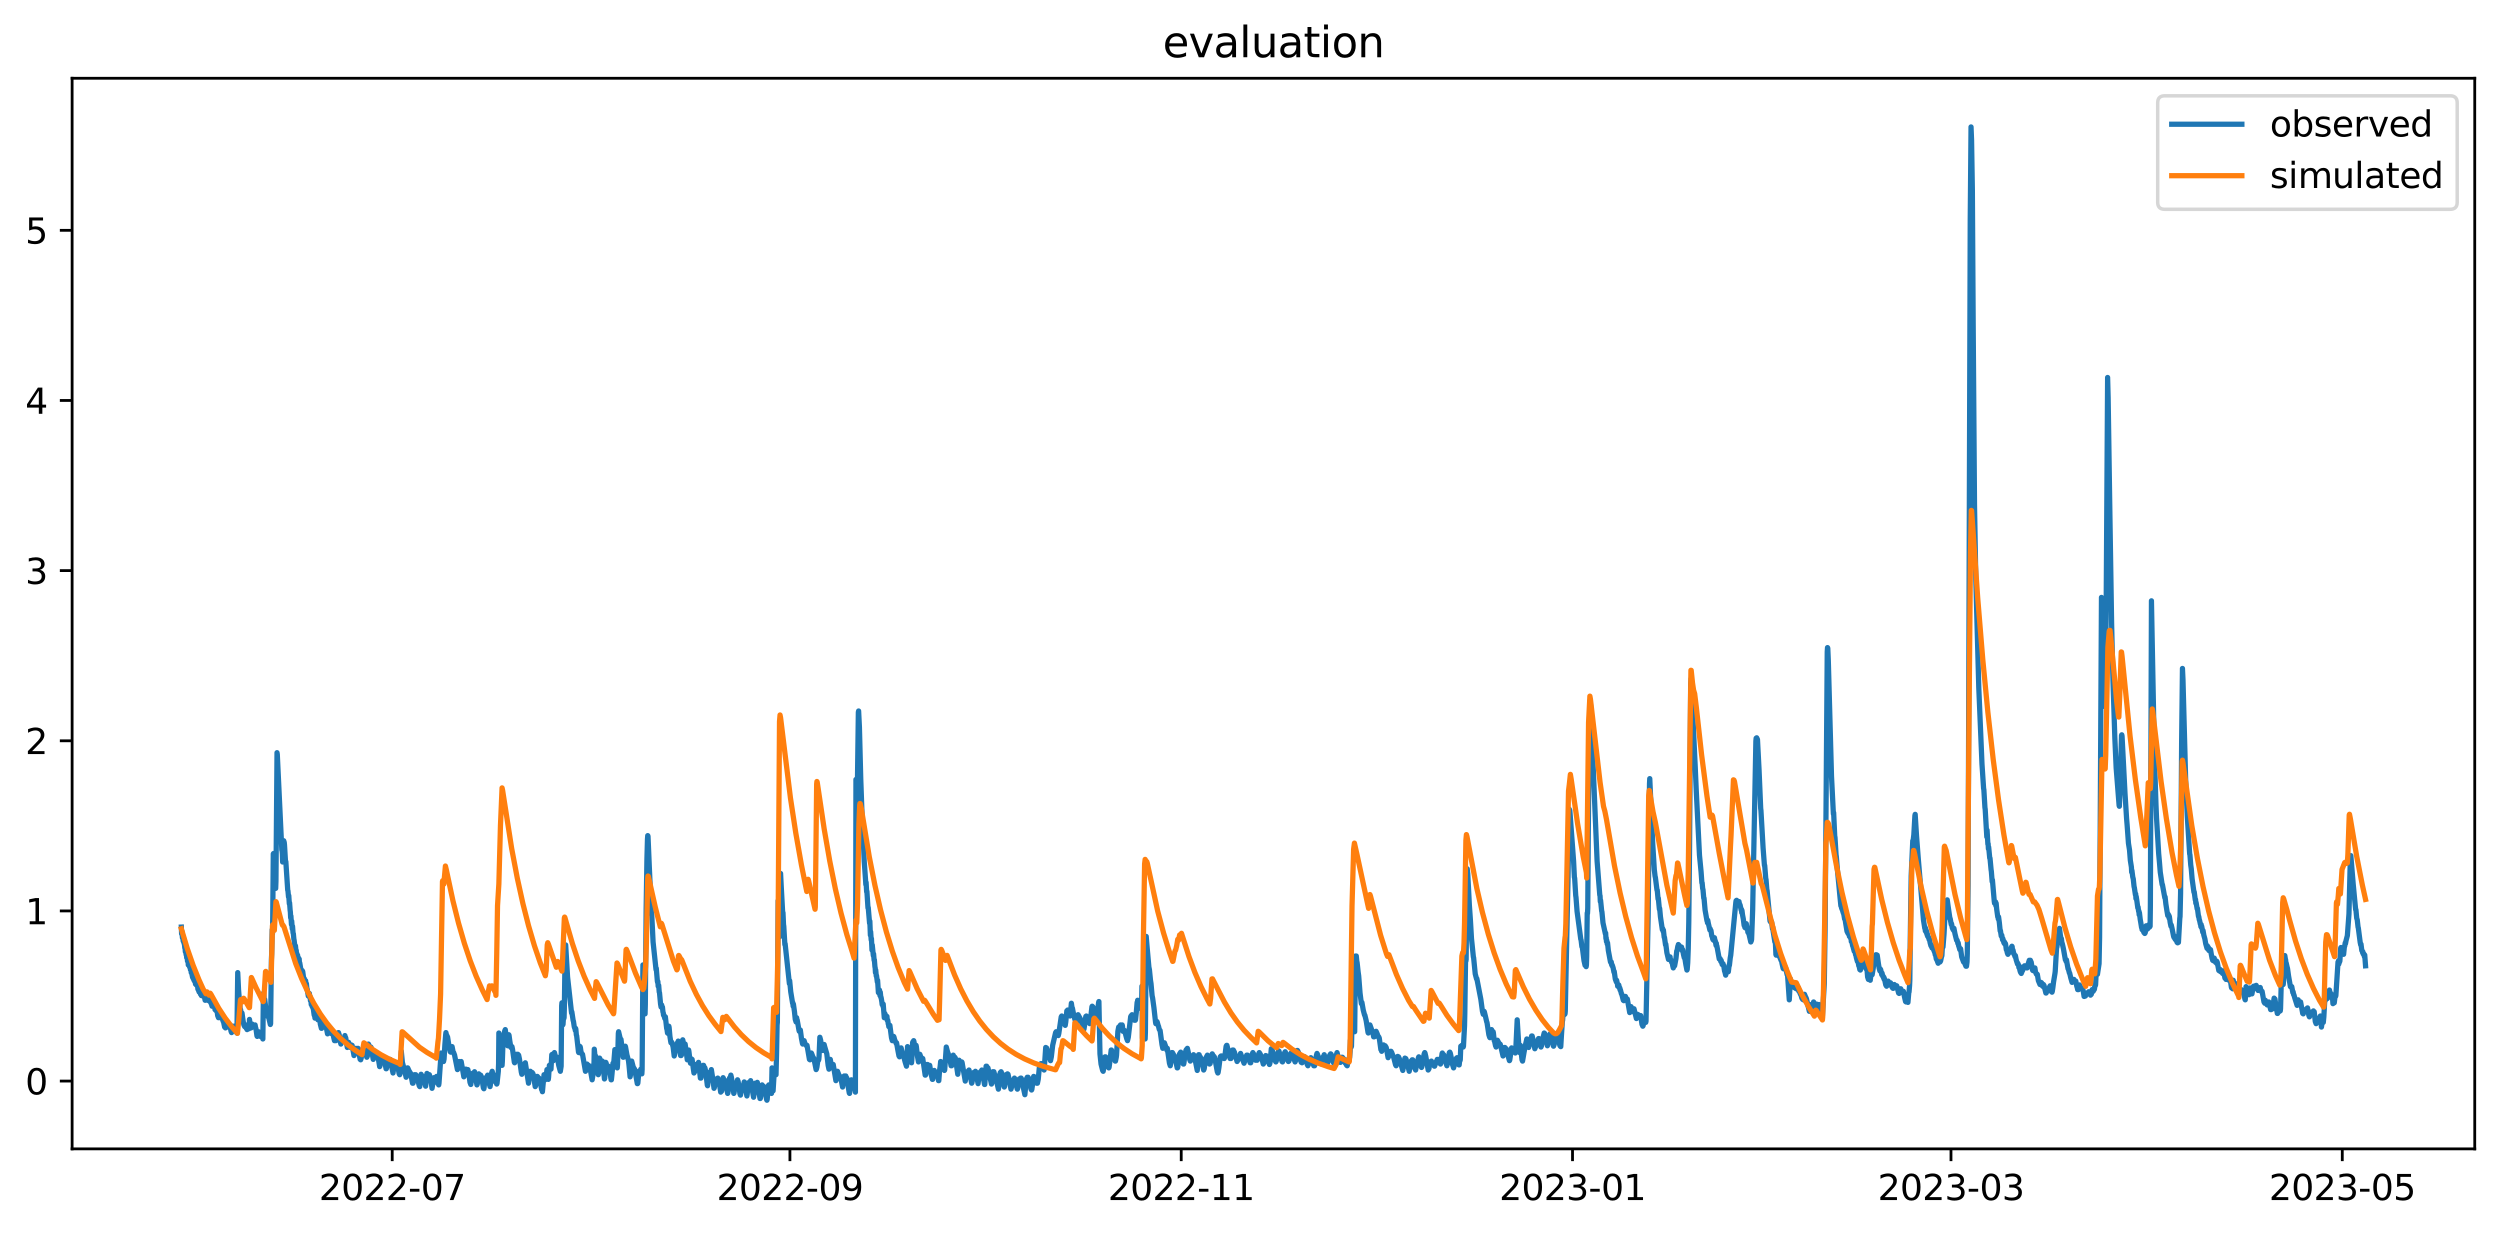 <?xml version="1.0" encoding="utf-8" standalone="no"?>
<!DOCTYPE svg PUBLIC "-//W3C//DTD SVG 1.1//EN"
  "http://www.w3.org/Graphics/SVG/1.1/DTD/svg11.dtd">
<svg xmlns:xlink="http://www.w3.org/1999/xlink" width="712.773pt" height="351.436pt" viewBox="0 0 712.773 351.436" xmlns="http://www.w3.org/2000/svg" version="1.1">
 <defs>
  <style type="text/css">*{stroke-linejoin: round; stroke-linecap: butt}</style>
 </defs>
 <g id="figure_1">
  <g id="patch_1">
   <path d="M 0 351.436 
L 712.773 351.436 
L 712.773 0 
L 0 0 
z
" style="fill: #ffffff"/>
  </g>
  <g id="axes_1">
   <g id="patch_2">
    <path d="M 20.562 327.558 
L 705.572 327.558 
L 705.572 22.318 
L 20.562 22.318 
z
" style="fill: #ffffff"/>
   </g>
   <g id="matplotlib.axis_1">
    <g id="xtick_1">
     <g id="line2d_1">
      <defs>
       <path id="m08079cf4ea" d="M 0 0 
L 0 3.5 
" style="stroke: #000000; stroke-width: 0.8"/>
      </defs>
      <g>
       <use xlink:href="#m08079cf4ea" x="111.824" y="327.558" style="stroke: #000000; stroke-width: 0.8"/>
      </g>
     </g>
     <g id="text_1">
      <!-- 2022-07 -->
      <g transform="translate(90.933 342.157) scale(0.1 -0.1)">
       <defs>
        <path id="DejaVuSans-32" d="M 1228 531 
L 3431 531 
L 3431 0 
L 469 0 
L 469 531 
Q 828 903 1448 1529 
Q 2069 2156 2228 2338 
Q 2531 2678 2651 2914 
Q 2772 3150 2772 3378 
Q 2772 3750 2511 3984 
Q 2250 4219 1831 4219 
Q 1534 4219 1204 4116 
Q 875 4013 500 3803 
L 500 4441 
Q 881 4594 1212 4672 
Q 1544 4750 1819 4750 
Q 2544 4750 2975 4387 
Q 3406 4025 3406 3419 
Q 3406 3131 3298 2873 
Q 3191 2616 2906 2266 
Q 2828 2175 2409 1742 
Q 1991 1309 1228 531 
z
" transform="scale(0.016)"/>
        <path id="DejaVuSans-30" d="M 2034 4250 
Q 1547 4250 1301 3770 
Q 1056 3291 1056 2328 
Q 1056 1369 1301 889 
Q 1547 409 2034 409 
Q 2525 409 2770 889 
Q 3016 1369 3016 2328 
Q 3016 3291 2770 3770 
Q 2525 4250 2034 4250 
z
M 2034 4750 
Q 2819 4750 3233 4129 
Q 3647 3509 3647 2328 
Q 3647 1150 3233 529 
Q 2819 -91 2034 -91 
Q 1250 -91 836 529 
Q 422 1150 422 2328 
Q 422 3509 836 4129 
Q 1250 4750 2034 4750 
z
" transform="scale(0.016)"/>
        <path id="DejaVuSans-2d" d="M 313 2009 
L 1997 2009 
L 1997 1497 
L 313 1497 
L 313 2009 
z
" transform="scale(0.016)"/>
        <path id="DejaVuSans-37" d="M 525 4666 
L 3525 4666 
L 3525 4397 
L 1831 0 
L 1172 0 
L 2766 4134 
L 525 4134 
L 525 4666 
z
" transform="scale(0.016)"/>
       </defs>
       <use xlink:href="#DejaVuSans-32"/>
       <use xlink:href="#DejaVuSans-30" x="63.623"/>
       <use xlink:href="#DejaVuSans-32" x="127.246"/>
       <use xlink:href="#DejaVuSans-32" x="190.869"/>
       <use xlink:href="#DejaVuSans-2d" x="254.492"/>
       <use xlink:href="#DejaVuSans-30" x="290.576"/>
       <use xlink:href="#DejaVuSans-37" x="354.199"/>
      </g>
     </g>
    </g>
    <g id="xtick_2">
     <g id="line2d_2">
      <g>
       <use xlink:href="#m08079cf4ea" x="225.215" y="327.558" style="stroke: #000000; stroke-width: 0.8"/>
      </g>
     </g>
     <g id="text_2">
      <!-- 2022-09 -->
      <g transform="translate(204.324 342.157) scale(0.1 -0.1)">
       <defs>
        <path id="DejaVuSans-39" d="M 703 97 
L 703 672 
Q 941 559 1184 500 
Q 1428 441 1663 441 
Q 2288 441 2617 861 
Q 2947 1281 2994 2138 
Q 2813 1869 2534 1725 
Q 2256 1581 1919 1581 
Q 1219 1581 811 2004 
Q 403 2428 403 3163 
Q 403 3881 828 4315 
Q 1253 4750 1959 4750 
Q 2769 4750 3195 4129 
Q 3622 3509 3622 2328 
Q 3622 1225 3098 567 
Q 2575 -91 1691 -91 
Q 1453 -91 1209 -44 
Q 966 3 703 97 
z
M 1959 2075 
Q 2384 2075 2632 2365 
Q 2881 2656 2881 3163 
Q 2881 3666 2632 3958 
Q 2384 4250 1959 4250 
Q 1534 4250 1286 3958 
Q 1038 3666 1038 3163 
Q 1038 2656 1286 2365 
Q 1534 2075 1959 2075 
z
" transform="scale(0.016)"/>
       </defs>
       <use xlink:href="#DejaVuSans-32"/>
       <use xlink:href="#DejaVuSans-30" x="63.623"/>
       <use xlink:href="#DejaVuSans-32" x="127.246"/>
       <use xlink:href="#DejaVuSans-32" x="190.869"/>
       <use xlink:href="#DejaVuSans-2d" x="254.492"/>
       <use xlink:href="#DejaVuSans-30" x="290.576"/>
       <use xlink:href="#DejaVuSans-39" x="354.199"/>
      </g>
     </g>
    </g>
    <g id="xtick_3">
     <g id="line2d_3">
      <g>
       <use xlink:href="#m08079cf4ea" x="336.777" y="327.558" style="stroke: #000000; stroke-width: 0.8"/>
      </g>
     </g>
     <g id="text_3">
      <!-- 2022-11 -->
      <g transform="translate(315.886 342.157) scale(0.1 -0.1)">
       <defs>
        <path id="DejaVuSans-31" d="M 794 531 
L 1825 531 
L 1825 4091 
L 703 3866 
L 703 4441 
L 1819 4666 
L 2450 4666 
L 2450 531 
L 3481 531 
L 3481 0 
L 794 0 
L 794 531 
z
" transform="scale(0.016)"/>
       </defs>
       <use xlink:href="#DejaVuSans-32"/>
       <use xlink:href="#DejaVuSans-30" x="63.623"/>
       <use xlink:href="#DejaVuSans-32" x="127.246"/>
       <use xlink:href="#DejaVuSans-32" x="190.869"/>
       <use xlink:href="#DejaVuSans-2d" x="254.492"/>
       <use xlink:href="#DejaVuSans-31" x="290.576"/>
       <use xlink:href="#DejaVuSans-31" x="354.199"/>
      </g>
     </g>
    </g>
    <g id="xtick_4">
     <g id="line2d_4">
      <g>
       <use xlink:href="#m08079cf4ea" x="448.339" y="327.558" style="stroke: #000000; stroke-width: 0.8"/>
      </g>
     </g>
     <g id="text_4">
      <!-- 2023-01 -->
      <g transform="translate(427.448 342.157) scale(0.1 -0.1)">
       <defs>
        <path id="DejaVuSans-33" d="M 2597 2516 
Q 3050 2419 3304 2112 
Q 3559 1806 3559 1356 
Q 3559 666 3084 287 
Q 2609 -91 1734 -91 
Q 1441 -91 1130 -33 
Q 819 25 488 141 
L 488 750 
Q 750 597 1062 519 
Q 1375 441 1716 441 
Q 2309 441 2620 675 
Q 2931 909 2931 1356 
Q 2931 1769 2642 2001 
Q 2353 2234 1838 2234 
L 1294 2234 
L 1294 2753 
L 1863 2753 
Q 2328 2753 2575 2939 
Q 2822 3125 2822 3475 
Q 2822 3834 2567 4026 
Q 2313 4219 1838 4219 
Q 1578 4219 1281 4162 
Q 984 4106 628 3988 
L 628 4550 
Q 988 4650 1302 4700 
Q 1616 4750 1894 4750 
Q 2613 4750 3031 4423 
Q 3450 4097 3450 3541 
Q 3450 3153 3228 2886 
Q 3006 2619 2597 2516 
z
" transform="scale(0.016)"/>
       </defs>
       <use xlink:href="#DejaVuSans-32"/>
       <use xlink:href="#DejaVuSans-30" x="63.623"/>
       <use xlink:href="#DejaVuSans-32" x="127.246"/>
       <use xlink:href="#DejaVuSans-33" x="190.869"/>
       <use xlink:href="#DejaVuSans-2d" x="254.492"/>
       <use xlink:href="#DejaVuSans-30" x="290.576"/>
       <use xlink:href="#DejaVuSans-31" x="354.199"/>
      </g>
     </g>
    </g>
    <g id="xtick_5">
     <g id="line2d_5">
      <g>
       <use xlink:href="#m08079cf4ea" x="556.244" y="327.558" style="stroke: #000000; stroke-width: 0.8"/>
      </g>
     </g>
     <g id="text_5">
      <!-- 2023-03 -->
      <g transform="translate(535.352 342.157) scale(0.1 -0.1)">
       <use xlink:href="#DejaVuSans-32"/>
       <use xlink:href="#DejaVuSans-30" x="63.623"/>
       <use xlink:href="#DejaVuSans-32" x="127.246"/>
       <use xlink:href="#DejaVuSans-33" x="190.869"/>
       <use xlink:href="#DejaVuSans-2d" x="254.492"/>
       <use xlink:href="#DejaVuSans-30" x="290.576"/>
       <use xlink:href="#DejaVuSans-33" x="354.199"/>
      </g>
     </g>
    </g>
    <g id="xtick_6">
     <g id="line2d_6">
      <g>
       <use xlink:href="#m08079cf4ea" x="667.806" y="327.558" style="stroke: #000000; stroke-width: 0.8"/>
      </g>
     </g>
     <g id="text_6">
      <!-- 2023-05 -->
      <g transform="translate(646.915 342.157) scale(0.1 -0.1)">
       <defs>
        <path id="DejaVuSans-35" d="M 691 4666 
L 3169 4666 
L 3169 4134 
L 1269 4134 
L 1269 2991 
Q 1406 3038 1543 3061 
Q 1681 3084 1819 3084 
Q 2600 3084 3056 2656 
Q 3513 2228 3513 1497 
Q 3513 744 3044 326 
Q 2575 -91 1722 -91 
Q 1428 -91 1123 -41 
Q 819 9 494 109 
L 494 744 
Q 775 591 1075 516 
Q 1375 441 1709 441 
Q 2250 441 2565 725 
Q 2881 1009 2881 1497 
Q 2881 1984 2565 2268 
Q 2250 2553 1709 2553 
Q 1456 2553 1204 2497 
Q 953 2441 691 2322 
L 691 4666 
z
" transform="scale(0.016)"/>
       </defs>
       <use xlink:href="#DejaVuSans-32"/>
       <use xlink:href="#DejaVuSans-30" x="63.623"/>
       <use xlink:href="#DejaVuSans-32" x="127.246"/>
       <use xlink:href="#DejaVuSans-33" x="190.869"/>
       <use xlink:href="#DejaVuSans-2d" x="254.492"/>
       <use xlink:href="#DejaVuSans-30" x="290.576"/>
       <use xlink:href="#DejaVuSans-35" x="354.199"/>
      </g>
     </g>
    </g>
   </g>
   <g id="matplotlib.axis_2">
    <g id="ytick_1">
     <g id="line2d_7">
      <defs>
       <path id="mbfd10cac8a" d="M 0 0 
L -3.5 0 
" style="stroke: #000000; stroke-width: 0.8"/>
      </defs>
      <g>
       <use xlink:href="#mbfd10cac8a" x="20.562" y="308.226" style="stroke: #000000; stroke-width: 0.8"/>
      </g>
     </g>
     <g id="text_7">
      <!-- 0 -->
      <g transform="translate(7.2 312.025) scale(0.1 -0.1)">
       <use xlink:href="#DejaVuSans-30"/>
      </g>
     </g>
    </g>
    <g id="ytick_2">
     <g id="line2d_8">
      <g>
       <use xlink:href="#mbfd10cac8a" x="20.562" y="259.714" style="stroke: #000000; stroke-width: 0.8"/>
      </g>
     </g>
     <g id="text_8">
      <!-- 1 -->
      <g transform="translate(7.2 263.513) scale(0.1 -0.1)">
       <use xlink:href="#DejaVuSans-31"/>
      </g>
     </g>
    </g>
    <g id="ytick_3">
     <g id="line2d_9">
      <g>
       <use xlink:href="#mbfd10cac8a" x="20.562" y="211.201" style="stroke: #000000; stroke-width: 0.8"/>
      </g>
     </g>
     <g id="text_9">
      <!-- 2 -->
      <g transform="translate(7.2 215) scale(0.1 -0.1)">
       <use xlink:href="#DejaVuSans-32"/>
      </g>
     </g>
    </g>
    <g id="ytick_4">
     <g id="line2d_10">
      <g>
       <use xlink:href="#mbfd10cac8a" x="20.562" y="162.689" style="stroke: #000000; stroke-width: 0.8"/>
      </g>
     </g>
     <g id="text_10">
      <!-- 3 -->
      <g transform="translate(7.2 166.488) scale(0.1 -0.1)">
       <use xlink:href="#DejaVuSans-33"/>
      </g>
     </g>
    </g>
    <g id="ytick_5">
     <g id="line2d_11">
      <g>
       <use xlink:href="#mbfd10cac8a" x="20.562" y="114.176" style="stroke: #000000; stroke-width: 0.8"/>
      </g>
     </g>
     <g id="text_11">
      <!-- 4 -->
      <g transform="translate(7.2 117.976) scale(0.1 -0.1)">
       <defs>
        <path id="DejaVuSans-34" d="M 2419 4116 
L 825 1625 
L 2419 1625 
L 2419 4116 
z
M 2253 4666 
L 3047 4666 
L 3047 1625 
L 3713 1625 
L 3713 1100 
L 3047 1100 
L 3047 0 
L 2419 0 
L 2419 1100 
L 313 1100 
L 313 1709 
L 2253 4666 
z
" transform="scale(0.016)"/>
       </defs>
       <use xlink:href="#DejaVuSans-34"/>
      </g>
     </g>
    </g>
    <g id="ytick_6">
     <g id="line2d_12">
      <g>
       <use xlink:href="#mbfd10cac8a" x="20.562" y="65.664" style="stroke: #000000; stroke-width: 0.8"/>
      </g>
     </g>
     <g id="text_12">
      <!-- 5 -->
      <g transform="translate(7.2 69.463) scale(0.1 -0.1)">
       <use xlink:href="#DejaVuSans-35"/>
      </g>
     </g>
    </g>
   </g>
   <g id="line2d_13">
    <path d="M 51.699 264.322 
L 51.776 266.263 
L 51.852 265.535 
L 51.928 266.02 
L 52.004 267.354 
L 52.08 266.748 
L 52.233 268.324 
L 52.309 267.354 
L 52.461 268.931 
L 52.538 268.81 
L 52.69 270.265 
L 52.766 270.265 
L 52.842 271.357 
L 52.919 270.993 
L 53.071 272.205 
L 53.147 271.963 
L 53.223 273.054 
L 53.3 272.933 
L 53.376 272.691 
L 53.452 274.025 
L 53.528 273.54 
L 53.604 273.54 
L 53.681 275.116 
L 53.757 274.267 
L 53.909 275.359 
L 53.985 274.631 
L 54.062 275.723 
L 54.138 275.48 
L 54.214 275.238 
L 54.29 276.45 
L 54.366 275.844 
L 54.443 276.208 
L 54.519 277.299 
L 54.595 277.057 
L 54.9 278.633 
L 54.976 278.755 
L 55.052 278.633 
L 55.128 279.118 
L 55.205 277.784 
L 55.357 279.604 
L 55.433 278.633 
L 55.586 279.967 
L 55.662 279.361 
L 55.738 280.574 
L 55.814 279.604 
L 55.891 279.967 
L 55.967 280.816 
L 56.043 279.482 
L 56.195 280.695 
L 56.272 280.453 
L 56.424 282.029 
L 56.5 281.908 
L 56.653 282.514 
L 56.805 282.878 
L 56.881 281.908 
L 57.034 282.878 
L 57.11 282.272 
L 57.186 283.485 
L 57.262 282.757 
L 57.338 282.878 
L 57.415 283.848 
L 57.491 283.121 
L 57.643 283.848 
L 57.719 283.363 
L 57.796 283.97 
L 57.948 283.485 
L 58.1 283.363 
L 58.481 285.183 
L 58.558 284.94 
L 58.634 285.183 
L 58.786 284.212 
L 58.862 284.697 
L 58.939 283.606 
L 59.091 284.576 
L 59.167 284.091 
L 59.243 285.061 
L 59.32 284.819 
L 59.396 284.819 
L 59.472 285.304 
L 59.548 284.455 
L 59.624 285.061 
L 59.701 284.819 
L 59.777 284.091 
L 59.853 285.183 
L 59.929 285.061 
L 60.006 284.94 
L 60.082 285.91 
L 60.158 285.789 
L 60.463 286.88 
L 60.615 286.032 
L 60.691 286.517 
L 60.768 286.153 
L 60.92 287.002 
L 60.996 286.153 
L 61.149 287.244 
L 61.225 287.002 
L 61.301 287.851 
L 61.377 287.487 
L 61.453 287.487 
L 61.53 288.093 
L 61.606 287.366 
L 61.758 288.215 
L 61.834 287.851 
L 62.063 289.549 
L 62.292 290.155 
L 62.368 290.034 
L 62.444 289.427 
L 62.52 289.791 
L 62.596 289.67 
L 62.673 289.064 
L 62.749 289.791 
L 62.825 289.67 
L 62.901 289.549 
L 62.977 290.034 
L 63.054 289.549 
L 63.206 290.398 
L 63.282 289.913 
L 63.435 290.398 
L 63.511 290.155 
L 63.587 291.125 
L 63.663 290.883 
L 63.816 291.732 
L 64.044 292.823 
L 64.121 292.823 
L 64.273 293.066 
L 64.425 292.823 
L 64.502 291.853 
L 64.578 292.096 
L 64.654 292.338 
L 64.73 291.732 
L 64.883 292.459 
L 64.959 292.459 
L 65.035 292.823 
L 65.111 292.459 
L 65.187 292.581 
L 65.264 292.823 
L 65.34 292.096 
L 65.492 292.702 
L 65.568 292.459 
L 65.873 294.036 
L 66.026 294.4 
L 66.254 293.793 
L 66.407 292.581 
L 66.483 293.066 
L 66.559 292.581 
L 66.711 293.43 
L 66.788 293.308 
L 66.864 293.551 
L 67.169 292.459 
L 67.321 293.551 
L 67.397 293.308 
L 67.55 294.521 
L 67.778 277.299 
L 68.007 282.151 
L 68.464 287.729 
L 68.54 287.729 
L 68.617 287.972 
L 68.693 288.821 
L 68.769 288.578 
L 68.921 289.185 
L 68.998 288.821 
L 69.302 291.004 
L 69.531 292.217 
L 69.76 292.702 
L 69.836 292.217 
L 69.912 292.581 
L 70.064 292.217 
L 70.217 293.187 
L 70.293 293.187 
L 70.445 293.551 
L 70.674 293.187 
L 70.75 293.308 
L 70.903 292.581 
L 70.979 293.308 
L 71.055 292.823 
L 71.131 290.64 
L 71.36 292.338 
L 71.512 292.945 
L 71.588 293.066 
L 71.893 291.974 
L 72.046 292.581 
L 72.122 292.459 
L 72.198 292.823 
L 72.274 292.459 
L 72.427 292.702 
L 72.503 292.459 
L 72.579 292.823 
L 72.732 292.217 
L 72.884 293.066 
L 72.96 293.187 
L 73.265 295.37 
L 73.341 295.491 
L 73.494 295.128 
L 73.722 294.157 
L 73.875 294.521 
L 73.951 294.4 
L 74.179 295.249 
L 74.256 295.491 
L 74.408 295.006 
L 74.484 295.128 
L 74.56 294.764 
L 74.637 294.885 
L 74.941 296.219 
L 75.094 283.242 
L 75.17 283.121 
L 75.322 285.183 
L 75.399 285.425 
L 75.475 284.94 
L 75.856 288.093 
L 76.313 289.791 
L 76.542 289.791 
L 77.075 292.096 
L 77.151 291.853 
L 77.38 273.54 
L 77.456 271.963 
L 77.609 265.05 
L 77.685 266.263 
L 77.761 261.29 
L 77.913 243.462 
L 77.99 243.341 
L 78.294 249.405 
L 78.523 252.801 
L 78.599 253.286 
L 78.675 251.224 
L 78.98 214.597 
L 79.056 215.082 
L 80.352 242.37 
L 80.428 242.613 
L 80.504 243.462 
L 80.581 245.766 
L 80.885 239.702 
L 81.038 240.187 
L 81.114 240.915 
L 81.419 246.009 
L 81.495 245.645 
L 81.724 249.162 
L 82.028 253.771 
L 82.105 254.013 
L 82.257 255.711 
L 82.333 255.347 
L 82.486 257.652 
L 82.562 257.409 
L 82.714 259.471 
L 82.79 260.077 
L 82.867 261.654 
L 82.943 261.169 
L 83.095 263.595 
L 83.171 262.624 
L 83.324 264.807 
L 83.4 264.08 
L 83.552 266.02 
L 83.629 266.141 
L 83.781 267.718 
L 83.857 268.082 
L 84.086 269.901 
L 84.162 270.265 
L 84.238 269.659 
L 84.391 271.235 
L 84.467 270.993 
L 84.543 272.448 
L 84.619 271.842 
L 84.696 272.205 
L 84.772 273.297 
L 84.848 272.327 
L 85 273.782 
L 85.077 273.054 
L 85.153 274.146 
L 85.229 274.025 
L 85.305 273.418 
L 85.381 274.995 
L 85.458 274.51 
L 85.991 277.663 
L 86.143 276.693 
L 86.22 278.027 
L 86.296 276.935 
L 86.601 279.118 
L 86.677 279.482 
L 86.753 278.997 
L 86.829 280.089 
L 86.905 279.604 
L 86.982 279.482 
L 87.058 280.695 
L 87.134 279.604 
L 87.286 281.059 
L 87.363 280.453 
L 87.515 282.029 
L 87.591 282.029 
L 87.82 283.485 
L 87.896 283.97 
L 87.972 283.242 
L 88.125 284.091 
L 88.201 283.242 
L 88.353 284.455 
L 88.429 284.212 
L 88.506 285.304 
L 88.582 285.183 
L 88.658 285.061 
L 88.734 286.395 
L 88.811 285.91 
L 88.963 286.88 
L 89.039 286.274 
L 89.192 287.366 
L 89.268 287.123 
L 89.573 289.427 
L 89.725 289.67 
L 89.801 290.276 
L 89.877 290.034 
L 89.954 290.034 
L 90.106 289.185 
L 90.182 289.791 
L 90.258 289.67 
L 90.335 289.67 
L 90.411 290.398 
L 90.487 290.276 
L 90.563 290.398 
L 90.639 290.761 
L 90.944 289.549 
L 91.02 290.398 
L 91.097 290.034 
L 91.173 290.519 
L 91.325 291.974 
L 91.63 293.187 
L 91.706 293.187 
L 91.935 291.853 
L 92.011 292.096 
L 92.087 292.096 
L 92.163 291.853 
L 92.316 292.459 
L 92.392 292.338 
L 92.468 292.702 
L 92.544 292.338 
L 92.621 292.581 
L 92.697 292.459 
L 92.773 291.853 
L 92.849 292.096 
L 93.078 293.187 
L 93.383 294.764 
L 93.611 293.915 
L 93.688 294.036 
L 93.84 293.308 
L 93.916 294.036 
L 93.992 293.793 
L 94.373 294.642 
L 94.602 293.793 
L 94.678 293.793 
L 95.364 296.704 
L 95.516 296.098 
L 95.669 296.704 
L 95.745 296.704 
L 96.126 295.855 
L 96.202 295.855 
L 96.507 294.4 
L 96.659 294.885 
L 96.736 295.128 
L 96.964 296.826 
L 97.193 297.674 
L 97.726 296.219 
L 97.803 296.219 
L 97.879 295.977 
L 98.031 296.462 
L 98.26 295.613 
L 98.336 295.249 
L 98.488 295.977 
L 98.565 295.855 
L 98.793 297.311 
L 99.022 298.645 
L 99.327 297.311 
L 99.403 297.189 
L 99.708 298.523 
L 99.784 298.402 
L 99.936 298.645 
L 100.089 298.16 
L 100.165 297.917 
L 100.241 298.038 
L 100.317 298.16 
L 100.393 298.038 
L 100.927 300.949 
L 101.46 298.887 
L 101.689 299.372 
L 101.765 299.372 
L 101.841 299.13 
L 101.918 299.251 
L 101.994 299.251 
L 102.07 298.887 
L 102.375 300.464 
L 102.68 302.041 
L 102.756 302.041 
L 102.832 302.162 
L 102.984 301.677 
L 103.213 299.372 
L 103.289 299.251 
L 103.67 299.736 
L 103.746 299.615 
L 103.899 299.736 
L 103.975 299.736 
L 104.051 299.615 
L 104.585 301.434 
L 104.661 301.313 
L 104.737 301.07 
L 105.042 297.674 
L 105.118 297.796 
L 105.423 298.887 
L 105.575 298.645 
L 105.652 298.645 
L 105.728 298.523 
L 105.804 298.645 
L 106.414 302.041 
L 106.795 299.858 
L 107.023 300.828 
L 107.252 301.07 
L 107.328 301.07 
L 107.404 301.192 
L 107.633 300.949 
L 107.861 301.798 
L 108.242 304.102 
L 108.319 303.981 
L 108.623 301.555 
L 108.928 302.162 
L 109.081 302.768 
L 109.462 301.919 
L 109.538 301.919 
L 110.071 304.709 
L 110.148 304.709 
L 110.3 303.86 
L 110.529 302.404 
L 110.605 302.404 
L 110.681 302.283 
L 110.757 302.404 
L 110.833 302.283 
L 110.986 302.526 
L 111.062 302.404 
L 111.138 302.526 
L 111.214 302.041 
L 112.053 305.922 
L 112.205 304.83 
L 112.357 303.739 
L 112.434 303.86 
L 112.51 303.617 
L 112.586 303.739 
L 112.738 303.86 
L 112.967 303.496 
L 113.119 303.132 
L 113.196 303.253 
L 113.348 303.617 
L 113.805 306.164 
L 113.958 306.407 
L 114.034 306.164 
L 114.263 302.041 
L 114.415 299.736 
L 114.72 302.89 
L 115.406 305.436 
L 115.787 307.134 
L 115.939 306.285 
L 116.168 304.466 
L 116.244 304.466 
L 116.625 305.315 
L 117.082 306.043 
L 117.615 308.832 
L 117.768 308.832 
L 117.92 307.983 
L 118.149 306.407 
L 118.225 306.407 
L 118.301 306.771 
L 118.378 306.649 
L 118.454 306.649 
L 118.53 306.407 
L 118.759 306.892 
L 118.835 306.892 
L 118.911 307.013 
L 119.521 309.56 
L 119.673 309.803 
L 120.054 306.285 
L 120.435 307.013 
L 120.511 306.892 
L 120.664 306.892 
L 121.349 309.681 
L 121.73 306.043 
L 121.807 306.164 
L 121.883 306.164 
L 122.188 306.892 
L 122.264 306.892 
L 122.416 306.407 
L 122.874 308.105 
L 123.178 310.288 
L 123.712 307.256 
L 123.788 307.256 
L 123.94 307.377 
L 124.093 307.377 
L 124.169 307.256 
L 124.321 307.377 
L 124.474 306.892 
L 124.855 308.954 
L 124.931 308.468 
L 125.083 309.317 
L 125.16 308.832 
L 125.769 300.221 
L 125.845 300.585 
L 125.922 301.07 
L 126.074 300.343 
L 126.455 302.647 
L 126.608 301.919 
L 126.836 297.917 
L 127.065 295.006 
L 127.141 294.4 
L 127.293 295.249 
L 127.37 295.128 
L 127.522 295.734 
L 127.598 295.613 
L 127.903 297.553 
L 128.36 299.858 
L 128.513 299.979 
L 128.665 298.523 
L 128.741 298.645 
L 128.894 298.402 
L 129.198 299.979 
L 129.351 300.1 
L 129.503 300.585 
L 129.579 300.707 
L 130.418 304.951 
L 130.494 304.83 
L 130.875 302.647 
L 131.18 303.011 
L 131.256 303.011 
L 131.485 302.647 
L 132.247 307.013 
L 132.323 306.892 
L 132.628 304.951 
L 132.704 304.83 
L 132.78 304.951 
L 132.856 304.83 
L 132.932 305.073 
L 133.009 304.951 
L 133.085 304.951 
L 133.161 305.073 
L 133.313 304.951 
L 133.39 304.951 
L 133.694 306.285 
L 133.999 308.59 
L 134.228 309.196 
L 134.685 306.043 
L 134.761 306.407 
L 134.914 305.922 
L 135.142 306.285 
L 135.295 305.558 
L 135.676 307.741 
L 135.981 309.317 
L 136.057 309.196 
L 136.438 306.285 
L 136.514 306.164 
L 136.819 306.892 
L 136.971 306.892 
L 137.047 306.528 
L 137.2 306.892 
L 137.352 307.134 
L 137.809 310.166 
L 137.962 310.409 
L 138.038 309.924 
L 138.267 307.498 
L 138.495 307.256 
L 138.571 307.256 
L 138.724 307.377 
L 139.029 306.528 
L 139.181 306.892 
L 139.257 307.134 
L 139.562 309.196 
L 139.715 309.803 
L 139.791 309.439 
L 140.096 306.164 
L 140.324 305.436 
L 140.553 306.407 
L 140.629 306.528 
L 140.705 306.407 
L 141.01 307.013 
L 141.239 307.983 
L 141.315 308.59 
L 141.391 308.347 
L 141.62 309.075 
L 141.696 308.954 
L 142.077 305.436 
L 142.153 303.253 
L 142.229 294.521 
L 142.305 297.674 
L 142.534 302.404 
L 142.686 301.192 
L 142.763 301.434 
L 143.068 303.739 
L 143.144 303.739 
L 143.22 302.647 
L 143.449 295.977 
L 143.753 294.642 
L 143.906 293.915 
L 144.058 293.551 
L 144.515 296.947 
L 144.744 298.16 
L 144.82 297.917 
L 145.049 295.006 
L 145.125 295.128 
L 145.354 296.826 
L 145.658 298.645 
L 145.735 298.281 
L 145.811 298.645 
L 145.887 298.523 
L 145.963 298.402 
L 146.116 299.13 
L 146.649 302.89 
L 146.725 303.011 
L 146.878 302.647 
L 147.106 300.828 
L 147.183 300.828 
L 147.259 300.585 
L 147.335 300.828 
L 147.487 300.585 
L 147.564 300.707 
L 147.64 300.585 
L 147.716 300.949 
L 147.792 300.828 
L 147.868 300.828 
L 148.097 301.919 
L 148.326 303.496 
L 148.63 305.679 
L 148.783 306.285 
L 149.164 303.617 
L 149.316 303.617 
L 149.773 303.011 
L 150.688 308.832 
L 150.916 306.771 
L 151.145 305.436 
L 151.221 305.436 
L 151.602 306.043 
L 151.755 305.8 
L 151.983 306.164 
L 152.593 309.803 
L 152.669 309.681 
L 153.126 306.892 
L 153.203 306.892 
L 153.584 307.377 
L 153.66 307.377 
L 153.888 307.741 
L 154.422 310.652 
L 154.574 310.894 
L 154.65 311.258 
L 154.803 309.56 
L 155.108 306.407 
L 155.413 307.862 
L 155.489 307.013 
L 155.565 307.377 
L 155.641 307.377 
L 155.946 304.951 
L 156.327 307.741 
L 156.403 307.134 
L 156.632 303.739 
L 156.708 303.981 
L 156.784 303.617 
L 157.089 304.83 
L 157.318 300.707 
L 157.47 300.585 
L 157.699 302.041 
L 157.775 302.404 
L 157.851 302.283 
L 158.08 300.1 
L 158.537 302.041 
L 158.765 302.041 
L 158.918 301.434 
L 159.299 303.739 
L 159.756 305.436 
L 159.985 303.981 
L 160.137 286.759 
L 160.213 285.91 
L 160.29 286.395 
L 160.442 292.217 
L 160.518 292.096 
L 160.671 289.791 
L 160.747 290.398 
L 160.823 290.155 
L 160.899 287.608 
L 161.128 270.265 
L 161.28 269.416 
L 161.814 278.512 
L 162.957 288.821 
L 163.033 288.457 
L 163.414 291.004 
L 163.49 291.125 
L 163.719 292.702 
L 163.871 293.187 
L 163.947 293.187 
L 164.024 293.793 
L 164.1 293.187 
L 164.176 293.43 
L 164.328 295.128 
L 164.405 295.249 
L 164.938 299.979 
L 165.014 300.1 
L 165.09 299.979 
L 165.243 298.281 
L 165.395 298.402 
L 165.471 298.645 
L 165.624 299.736 
L 165.852 300.464 
L 165.929 300.464 
L 166.081 300.585 
L 166.919 305.436 
L 167.072 305.194 
L 167.224 303.739 
L 167.3 303.739 
L 167.376 303.375 
L 167.529 303.981 
L 167.605 303.617 
L 167.758 303.86 
L 167.834 303.739 
L 168.139 304.345 
L 168.215 304.466 
L 168.824 307.862 
L 169.053 306.528 
L 169.282 303.496 
L 169.358 303.011 
L 169.434 299.13 
L 169.51 299.858 
L 169.663 301.555 
L 169.815 301.07 
L 169.891 301.313 
L 170.425 305.558 
L 170.577 306.407 
L 170.653 306.164 
L 170.806 303.011 
L 170.958 301.677 
L 171.11 302.041 
L 171.263 302.526 
L 171.339 302.526 
L 171.568 302.89 
L 171.72 302.526 
L 172.177 306.043 
L 172.33 307.62 
L 172.406 307.498 
L 172.635 302.89 
L 172.711 302.89 
L 172.787 303.011 
L 173.016 303.86 
L 173.092 303.86 
L 173.168 304.102 
L 173.244 303.981 
L 173.473 303.981 
L 173.625 304.224 
L 174.235 307.862 
L 174.311 307.862 
L 174.463 306.407 
L 174.768 303.132 
L 174.921 303.86 
L 175.302 299.251 
L 175.378 299.494 
L 175.835 303.617 
L 175.987 304.466 
L 176.064 303.496 
L 176.292 294.642 
L 176.369 294.157 
L 176.597 295.128 
L 176.826 296.098 
L 177.054 296.34 
L 177.359 298.887 
L 177.664 301.434 
L 177.74 301.434 
L 178.197 298.887 
L 178.274 298.281 
L 178.35 298.523 
L 178.731 300.707 
L 179.188 302.404 
L 179.34 303.739 
L 179.645 307.013 
L 179.721 306.649 
L 180.026 302.526 
L 180.102 302.526 
L 180.636 304.588 
L 180.712 304.466 
L 180.788 304.951 
L 180.865 304.83 
L 180.941 304.83 
L 181.55 308.105 
L 181.703 308.954 
L 181.779 308.954 
L 181.855 308.832 
L 182.16 305.436 
L 182.312 305.436 
L 182.389 305.315 
L 182.465 305.436 
L 182.617 305.315 
L 182.693 304.83 
L 182.77 304.951 
L 182.846 305.073 
L 182.998 306.164 
L 183.074 304.951 
L 183.303 275.116 
L 183.76 287.487 
L 183.913 289.064 
L 183.989 286.395 
L 184.217 259.228 
L 184.446 244.917 
L 184.599 239.217 
L 184.675 238.247 
L 184.751 238.368 
L 185.132 247.343 
L 185.742 260.805 
L 185.818 260.805 
L 186.199 268.567 
L 187.037 276.45 
L 187.113 276.086 
L 187.418 279.725 
L 187.494 280.089 
L 187.57 279.846 
L 187.647 281.18 
L 187.723 280.938 
L 187.799 280.938 
L 187.951 282.878 
L 188.028 282.999 
L 188.332 286.274 
L 188.485 287.123 
L 188.637 286.517 
L 188.79 287.244 
L 188.866 287.123 
L 189.018 288.578 
L 189.095 288.7 
L 189.171 289.427 
L 189.247 289.306 
L 189.552 290.398 
L 189.628 290.276 
L 189.704 289.913 
L 190.085 293.308 
L 190.161 293.43 
L 190.314 294.521 
L 190.39 294.279 
L 190.466 294.642 
L 190.695 292.581 
L 190.771 292.945 
L 191 295.491 
L 191.228 296.947 
L 191.304 297.311 
L 191.457 297.068 
L 191.533 297.432 
L 191.609 297.311 
L 191.914 298.523 
L 192.219 301.07 
L 192.295 300.828 
L 192.676 298.16 
L 192.752 298.281 
L 192.829 298.645 
L 192.905 298.402 
L 192.981 299.009 
L 193.133 297.311 
L 193.21 297.917 
L 193.362 296.826 
L 194.048 300.949 
L 194.2 300.949 
L 194.276 300.828 
L 194.353 300.343 
L 194.581 296.947 
L 194.657 296.462 
L 195.038 298.16 
L 195.115 297.796 
L 195.191 298.16 
L 195.343 297.674 
L 195.953 302.162 
L 196.029 302.162 
L 196.334 299.372 
L 196.41 299.736 
L 196.715 302.283 
L 196.867 303.132 
L 197.02 303.011 
L 197.172 301.919 
L 197.248 302.041 
L 197.325 302.041 
L 197.706 304.951 
L 197.858 305.922 
L 197.934 305.679 
L 198.01 305.679 
L 198.239 303.496 
L 198.315 303.496 
L 198.468 303.617 
L 198.544 303.617 
L 198.62 303.739 
L 198.696 304.102 
L 198.925 303.375 
L 199.001 303.375 
L 199.153 302.89 
L 199.687 307.377 
L 199.839 307.377 
L 199.992 306.528 
L 200.22 305.073 
L 200.296 304.951 
L 200.449 303.739 
L 200.525 303.86 
L 200.601 303.739 
L 200.754 304.345 
L 200.83 304.588 
L 200.906 304.345 
L 200.982 304.466 
L 201.135 305.194 
L 201.363 306.892 
L 201.668 309.439 
L 201.744 309.56 
L 201.897 307.862 
L 202.125 305.8 
L 202.278 305.8 
L 202.43 305.922 
L 202.506 305.922 
L 202.659 305.558 
L 202.811 304.951 
L 203.116 306.892 
L 203.573 310.288 
L 203.649 310.166 
L 203.802 309.196 
L 203.954 308.105 
L 204.107 307.741 
L 204.183 307.62 
L 204.335 307.741 
L 204.488 307.62 
L 204.564 307.741 
L 204.64 307.377 
L 205.174 309.439 
L 205.478 311.379 
L 205.555 311.015 
L 205.631 311.137 
L 205.707 311.137 
L 206.164 307.256 
L 206.317 307.62 
L 206.545 307.983 
L 206.621 307.983 
L 207.46 311.743 
L 207.536 311.622 
L 207.993 307.377 
L 208.069 307.377 
L 208.298 306.892 
L 208.374 306.528 
L 208.526 307.134 
L 209.212 311.743 
L 209.289 311.622 
L 209.593 308.832 
L 209.746 309.075 
L 209.898 308.954 
L 209.974 309.075 
L 210.279 307.862 
L 210.355 308.105 
L 210.432 308.226 
L 210.66 309.681 
L 210.965 311.864 
L 211.117 312.228 
L 211.27 311.379 
L 211.498 309.924 
L 211.575 309.681 
L 211.651 309.803 
L 211.803 309.803 
L 211.956 309.439 
L 212.184 308.468 
L 212.337 308.832 
L 212.641 310.773 
L 212.946 312.471 
L 213.022 312.107 
L 213.327 308.711 
L 213.48 308.711 
L 213.708 309.196 
L 213.785 309.075 
L 214.013 308.105 
L 214.851 312.835 
L 215.004 311.864 
L 215.309 308.832 
L 215.537 309.196 
L 215.69 308.954 
L 215.766 308.954 
L 215.918 308.59 
L 216.147 309.803 
L 216.68 313.198 
L 216.756 313.198 
L 216.833 312.956 
L 217.137 309.56 
L 217.214 309.56 
L 217.29 309.317 
L 217.442 309.681 
L 217.671 309.681 
L 217.747 309.803 
L 217.976 310.773 
L 218.052 310.894 
L 218.281 312.228 
L 218.357 312.228 
L 218.585 313.562 
L 218.662 313.684 
L 218.738 313.441 
L 219.043 309.56 
L 219.195 309.317 
L 219.576 310.045 
L 219.957 311.743 
L 220.109 304.466 
L 220.186 306.528 
L 220.414 311.015 
L 220.643 307.256 
L 220.795 304.951 
L 221.024 306.407 
L 221.176 306.164 
L 221.252 306.407 
L 221.405 300.221 
L 221.557 292.217 
L 221.633 291.489 
L 221.862 256.803 
L 222.091 262.382 
L 222.243 267.112 
L 222.319 265.656 
L 222.548 249.041 
L 222.7 252.073 
L 223.158 260.441 
L 223.234 260.199 
L 223.386 263.595 
L 223.462 264.08 
L 223.767 269.295 
L 223.843 269.052 
L 225.063 280.453 
L 225.139 279.604 
L 225.444 282.757 
L 225.977 286.032 
L 226.053 285.91 
L 226.13 286.88 
L 226.206 286.274 
L 226.511 288.457 
L 226.739 290.64 
L 226.968 291.368 
L 227.12 290.155 
L 227.196 290.883 
L 227.273 290.761 
L 227.577 292.459 
L 227.806 293.793 
L 227.882 294.036 
L 227.958 293.551 
L 228.035 294.036 
L 228.187 293.672 
L 228.492 295.977 
L 228.797 297.553 
L 228.873 297.674 
L 229.254 296.704 
L 229.559 297.674 
L 229.635 297.674 
L 230.016 298.281 
L 230.092 298.038 
L 230.778 302.041 
L 230.854 302.041 
L 230.93 302.162 
L 231.083 301.07 
L 231.235 300.464 
L 231.311 300.221 
L 231.388 300.343 
L 231.845 301.555 
L 231.921 301.555 
L 232.073 301.919 
L 232.683 304.951 
L 232.759 304.83 
L 232.912 304.224 
L 233.216 302.041 
L 233.293 302.041 
L 233.369 302.283 
L 233.445 302.041 
L 233.521 301.192 
L 233.75 295.734 
L 233.978 296.583 
L 234.283 298.887 
L 234.36 299.009 
L 234.512 299.494 
L 234.588 299.494 
L 234.817 298.402 
L 234.969 297.796 
L 235.122 298.402 
L 235.731 300.464 
L 236.112 303.739 
L 236.341 304.83 
L 236.417 304.588 
L 236.722 302.041 
L 237.103 304.224 
L 237.179 304.102 
L 237.255 304.466 
L 237.56 303.496 
L 238.322 308.105 
L 238.703 305.436 
L 238.779 305.436 
L 239.008 306.043 
L 239.16 306.407 
L 239.389 307.498 
L 239.465 307.377 
L 239.541 306.892 
L 239.922 308.347 
L 240.227 309.924 
L 240.38 308.711 
L 240.608 306.892 
L 240.684 306.771 
L 240.761 306.892 
L 240.913 307.377 
L 240.989 307.377 
L 241.142 306.771 
L 241.294 307.377 
L 241.37 307.256 
L 241.446 307.377 
L 241.751 309.317 
L 242.132 311.622 
L 242.208 311.743 
L 242.666 307.983 
L 242.742 307.862 
L 242.971 308.347 
L 243.123 308.59 
L 243.199 308.59 
L 243.733 310.288 
L 243.885 311.379 
L 244.037 222.238 
L 244.266 225.027 
L 244.342 228.666 
L 244.418 226.483 
L 244.723 203.075 
L 244.799 202.711 
L 245.028 207.32 
L 245.409 222.116 
L 245.714 230.606 
L 246.019 238.489 
L 246.095 238.611 
L 246.4 245.645 
L 246.552 247.707 
L 246.781 250.981 
L 246.857 252.194 
L 246.933 251.588 
L 247.086 254.256 
L 247.162 254.135 
L 247.467 258.865 
L 247.543 258.743 
L 247.924 263.231 
L 248 262.624 
L 248.152 266.627 
L 248.229 265.656 
L 248.381 267.961 
L 248.457 267.597 
L 248.61 270.871 
L 248.686 269.416 
L 248.991 272.448 
L 249.067 271.963 
L 249.219 273.782 
L 249.295 273.661 
L 249.448 275.601 
L 249.524 275.965 
L 249.6 277.299 
L 249.676 276.572 
L 249.829 278.27 
L 249.905 278.148 
L 250.134 279.967 
L 250.21 279.482 
L 250.438 282.999 
L 250.591 282.999 
L 250.667 283.242 
L 250.743 282.272 
L 250.896 283.848 
L 250.972 282.878 
L 251.124 284.334 
L 251.201 284.334 
L 251.429 285.668 
L 251.505 286.395 
L 251.582 286.032 
L 251.734 286.88 
L 251.81 286.274 
L 252.115 290.155 
L 252.267 288.942 
L 252.344 289.791 
L 252.42 289.306 
L 252.496 289.427 
L 252.572 290.155 
L 252.648 289.67 
L 252.801 290.398 
L 252.877 289.791 
L 252.953 290.883 
L 253.029 290.761 
L 253.106 290.883 
L 253.258 291.974 
L 253.334 292.096 
L 253.41 292.702 
L 253.487 292.217 
L 253.639 292.823 
L 253.715 292.338 
L 254.172 295.855 
L 254.401 296.704 
L 254.477 296.704 
L 254.706 295.734 
L 254.782 295.491 
L 254.858 295.613 
L 255.087 296.462 
L 255.544 297.553 
L 255.62 297.311 
L 256.001 299.494 
L 256.306 301.07 
L 256.382 301.07 
L 256.459 301.313 
L 256.535 301.07 
L 256.84 299.009 
L 256.916 298.766 
L 257.449 300.949 
L 257.525 300.707 
L 258.059 302.768 
L 258.44 303.981 
L 258.516 303.496 
L 258.745 298.402 
L 258.821 299.009 
L 258.897 299.13 
L 258.973 298.887 
L 259.583 301.07 
L 259.888 303.011 
L 259.964 302.162 
L 260.193 297.189 
L 260.345 296.947 
L 260.421 297.068 
L 260.497 296.704 
L 260.574 296.947 
L 260.802 298.402 
L 260.955 298.523 
L 261.183 298.038 
L 261.259 298.402 
L 261.564 301.07 
L 261.869 302.768 
L 261.945 302.526 
L 262.25 300.585 
L 262.479 301.192 
L 262.555 301.313 
L 262.783 302.162 
L 263.088 301.798 
L 263.774 306.528 
L 263.85 306.528 
L 263.927 306.407 
L 264.231 303.496 
L 264.46 303.496 
L 264.536 303.981 
L 264.612 303.86 
L 264.765 303.981 
L 264.917 303.981 
L 265.07 303.739 
L 265.527 306.528 
L 265.832 307.741 
L 265.908 307.741 
L 266.365 305.194 
L 266.67 305.8 
L 266.822 306.407 
L 266.898 306.285 
L 267.127 305.8 
L 267.356 306.771 
L 267.584 308.105 
L 267.661 308.105 
L 267.889 305.073 
L 268.042 304.102 
L 268.194 302.647 
L 268.499 303.132 
L 268.651 303.011 
L 268.727 303.132 
L 269.261 305.194 
L 269.337 305.073 
L 269.794 298.523 
L 270.175 299.979 
L 270.328 300.343 
L 270.861 302.283 
L 271.166 303.86 
L 271.318 303.86 
L 271.471 303.253 
L 271.776 300.828 
L 272.157 301.798 
L 272.233 301.434 
L 272.309 301.555 
L 272.385 301.677 
L 272.614 303.132 
L 273.071 306.285 
L 273.223 305.073 
L 273.452 302.283 
L 273.604 302.647 
L 273.909 303.253 
L 274.138 302.89 
L 274.214 302.768 
L 274.29 302.89 
L 275.205 308.226 
L 275.586 305.679 
L 275.662 305.8 
L 275.738 305.558 
L 275.891 305.922 
L 276.043 305.679 
L 276.195 305.194 
L 276.272 305.073 
L 277.034 308.832 
L 277.11 308.711 
L 277.567 305.8 
L 277.719 306.043 
L 277.796 305.922 
L 277.872 306.043 
L 277.948 305.922 
L 278.1 305.436 
L 278.177 305.558 
L 278.862 308.954 
L 279.091 307.013 
L 279.243 305.922 
L 279.548 305.558 
L 279.701 305.679 
L 279.929 305.073 
L 280.158 306.164 
L 280.691 309.196 
L 280.768 309.196 
L 281.149 303.981 
L 281.225 304.224 
L 281.301 303.981 
L 281.453 304.345 
L 281.606 304.588 
L 281.682 304.466 
L 282.063 306.285 
L 282.673 309.075 
L 282.749 308.954 
L 283.054 305.558 
L 283.206 305.558 
L 283.282 305.679 
L 283.358 305.558 
L 283.587 306.407 
L 283.739 306.528 
L 284.044 307.862 
L 284.654 310.53 
L 284.806 309.439 
L 285.111 306.164 
L 285.187 305.8 
L 285.264 305.922 
L 285.34 305.922 
L 285.416 305.558 
L 285.492 305.679 
L 286.33 309.924 
L 286.407 309.803 
L 286.559 308.226 
L 286.788 306.407 
L 287.016 306.649 
L 287.245 306.164 
L 287.397 306.285 
L 287.626 307.377 
L 288.235 310.53 
L 288.312 310.288 
L 288.921 307.862 
L 288.998 307.862 
L 289.226 307.377 
L 289.455 307.862 
L 289.683 308.832 
L 289.988 310.409 
L 290.064 310.53 
L 290.141 310.409 
L 290.293 309.317 
L 290.598 307.62 
L 290.674 307.62 
L 290.75 307.741 
L 290.979 307.377 
L 291.131 307.377 
L 291.207 307.498 
L 292.198 312.107 
L 292.427 309.681 
L 292.655 307.62 
L 292.884 307.134 
L 292.96 307.256 
L 293.036 307.256 
L 293.113 307.134 
L 293.265 307.377 
L 293.646 309.196 
L 293.722 309.317 
L 293.951 310.53 
L 294.103 310.773 
L 294.179 310.652 
L 294.713 306.892 
L 294.865 307.134 
L 294.941 307.013 
L 295.17 307.741 
L 295.246 307.862 
L 295.551 308.832 
L 295.78 308.832 
L 296.008 307.741 
L 296.313 304.466 
L 296.465 303.86 
L 296.618 303.496 
L 296.77 303.253 
L 296.847 303.253 
L 296.999 303.375 
L 297.075 303.253 
L 297.228 303.496 
L 297.609 304.951 
L 297.685 305.073 
L 297.837 303.132 
L 298.142 298.645 
L 298.294 298.766 
L 298.371 298.766 
L 299.514 302.404 
L 299.742 301.313 
L 300.123 298.038 
L 300.962 294.4 
L 301.038 294.4 
L 301.114 294.157 
L 301.19 294.279 
L 301.266 294.279 
L 301.495 294.764 
L 301.724 295.249 
L 301.876 294.642 
L 302.562 289.913 
L 302.714 289.67 
L 303.171 290.398 
L 303.476 291.974 
L 303.552 291.974 
L 303.705 292.338 
L 303.857 291.368 
L 304.162 288.215 
L 304.238 288.215 
L 304.391 287.972 
L 304.467 288.093 
L 304.772 289.185 
L 304.848 289.185 
L 305.077 289.67 
L 305.153 289.427 
L 305.458 286.032 
L 305.61 287.123 
L 305.762 287.487 
L 306.067 289.064 
L 306.143 289.185 
L 306.448 290.64 
L 306.524 290.761 
L 306.829 291.853 
L 306.982 290.883 
L 307.21 289.549 
L 307.363 289.306 
L 307.972 290.398 
L 308.81 292.823 
L 308.887 292.823 
L 309.039 293.43 
L 309.268 292.096 
L 309.573 289.791 
L 309.649 289.791 
L 309.725 289.67 
L 310.03 290.398 
L 310.106 290.398 
L 310.258 290.883 
L 310.487 291.368 
L 310.716 291.853 
L 310.792 291.61 
L 311.325 287.002 
L 311.401 286.88 
L 311.63 287.123 
L 311.935 288.457 
L 312.011 288.457 
L 312.24 289.427 
L 312.316 289.549 
L 312.544 290.276 
L 312.697 290.398 
L 312.849 288.821 
L 313.23 285.789 
L 313.307 285.546 
L 313.611 300.464 
L 313.916 303.375 
L 314.373 305.194 
L 314.526 305.436 
L 314.678 304.588 
L 315.059 301.313 
L 315.212 301.313 
L 315.821 303.617 
L 316.05 304.345 
L 316.126 304.466 
L 316.202 304.345 
L 316.355 303.253 
L 316.812 299.372 
L 316.888 299.372 
L 317.955 302.526 
L 318.031 302.526 
L 318.26 301.434 
L 318.336 300.828 
L 318.717 294.036 
L 318.946 292.823 
L 319.098 292.823 
L 319.327 292.459 
L 319.479 292.217 
L 319.631 292.338 
L 319.708 292.338 
L 319.784 292.702 
L 319.936 292.217 
L 320.012 292.459 
L 320.165 294.036 
L 320.241 294.036 
L 320.317 293.793 
L 320.393 293.915 
L 320.546 293.793 
L 320.622 293.793 
L 321.232 296.098 
L 321.46 296.704 
L 321.689 295.734 
L 322.375 289.791 
L 322.756 289.306 
L 323.365 290.276 
L 323.442 290.883 
L 323.518 290.64 
L 323.67 290.883 
L 323.746 290.761 
L 323.975 288.578 
L 324.204 285.789 
L 324.28 285.789 
L 324.356 285.183 
L 324.432 285.304 
L 324.508 285.304 
L 324.737 285.789 
L 325.27 287.608 
L 325.499 285.546 
L 325.575 281.18 
L 325.728 295.977 
L 325.804 294.279 
L 325.956 288.215 
L 326.033 288.215 
L 326.49 296.219 
L 326.566 294.279 
L 326.795 266.99 
L 327.099 270.629 
L 327.557 275.723 
L 327.709 276.45 
L 328.014 279.482 
L 328.166 280.453 
L 328.471 283.848 
L 328.623 284.576 
L 329.004 287.366 
L 329.462 291.489 
L 329.538 291.853 
L 329.614 291.732 
L 329.766 291.368 
L 329.843 291.247 
L 329.919 291.368 
L 330.224 292.459 
L 330.3 292.581 
L 330.529 293.551 
L 330.757 293.793 
L 331.291 297.796 
L 331.443 298.523 
L 331.519 298.887 
L 331.595 298.766 
L 331.976 297.311 
L 332.738 299.494 
L 332.815 298.887 
L 333.424 303.132 
L 333.653 303.86 
L 333.805 303.011 
L 334.11 300.1 
L 334.186 300.221 
L 334.263 300.1 
L 334.796 301.07 
L 335.329 303.011 
L 335.634 304.466 
L 335.71 304.466 
L 335.787 304.345 
L 336.244 300.585 
L 336.625 299.979 
L 336.853 300.464 
L 337.387 303.375 
L 337.463 303.375 
L 337.539 303.132 
L 337.844 300.707 
L 338.149 299.372 
L 338.53 298.887 
L 338.835 300.221 
L 339.216 302.162 
L 339.368 302.526 
L 339.444 302.404 
L 339.749 301.07 
L 339.902 301.192 
L 339.978 301.07 
L 340.054 301.192 
L 340.283 300.707 
L 340.359 300.828 
L 340.892 302.89 
L 341.349 305.194 
L 341.502 303.375 
L 341.73 300.707 
L 341.883 300.707 
L 342.111 301.434 
L 342.188 301.313 
L 342.493 301.919 
L 343.178 305.073 
L 343.331 304.709 
L 343.788 301.677 
L 344.245 300.828 
L 344.626 302.404 
L 344.855 303.375 
L 344.931 303.011 
L 345.007 303.253 
L 345.464 300.949 
L 345.617 300.464 
L 345.922 301.07 
L 345.998 301.07 
L 346.226 301.313 
L 346.531 302.647 
L 347.065 305.558 
L 347.141 305.558 
L 347.217 305.922 
L 347.293 305.8 
L 347.522 304.345 
L 347.903 301.313 
L 348.132 301.07 
L 348.436 301.07 
L 348.97 301.798 
L 349.046 301.798 
L 349.198 301.434 
L 349.351 300.1 
L 349.579 298.281 
L 349.732 298.038 
L 349.808 298.038 
L 350.265 299.858 
L 350.57 301.313 
L 350.646 301.434 
L 350.723 301.798 
L 350.799 301.677 
L 350.875 301.555 
L 350.951 301.798 
L 351.408 299.372 
L 351.637 299.372 
L 351.942 299.979 
L 352.704 302.647 
L 352.78 302.526 
L 352.932 302.283 
L 353.085 301.677 
L 353.313 301.313 
L 353.466 300.949 
L 353.542 300.949 
L 353.694 300.343 
L 354.685 303.132 
L 355.447 300.828 
L 355.523 300.949 
L 355.676 300.828 
L 356.438 303.011 
L 356.59 303.011 
L 357.047 300.464 
L 357.2 300.1 
L 357.276 300.464 
L 357.352 300.343 
L 357.962 302.283 
L 358.038 302.041 
L 358.114 302.283 
L 358.267 302.041 
L 358.419 302.283 
L 358.953 300.221 
L 359.029 300.1 
L 359.334 300.585 
L 359.638 301.555 
L 359.791 301.919 
L 360.172 303.375 
L 360.324 303.132 
L 360.858 300.949 
L 361.01 301.07 
L 361.162 301.07 
L 361.924 303.496 
L 362.001 303.375 
L 362.153 302.647 
L 362.458 299.009 
L 362.61 299.009 
L 363.372 301.677 
L 363.601 302.526 
L 363.677 302.526 
L 363.753 302.768 
L 363.83 302.647 
L 364.058 301.919 
L 364.287 300.585 
L 364.515 299.615 
L 364.592 299.615 
L 364.668 299.736 
L 365.049 301.192 
L 365.125 301.192 
L 365.506 302.647 
L 365.658 302.768 
L 365.811 302.404 
L 366.039 301.555 
L 366.268 300.1 
L 366.42 299.858 
L 366.573 300.221 
L 366.649 300.343 
L 366.954 301.313 
L 367.335 302.647 
L 367.411 302.526 
L 367.487 302.526 
L 367.945 300.707 
L 368.097 300.221 
L 368.249 300.221 
L 368.326 300.1 
L 368.402 300.221 
L 368.783 301.555 
L 369.24 302.768 
L 369.392 302.404 
L 369.469 302.162 
L 369.85 299.494 
L 369.926 299.494 
L 370.231 300.1 
L 370.764 302.283 
L 370.84 302.404 
L 370.993 302.89 
L 371.069 302.89 
L 371.221 303.011 
L 371.297 302.89 
L 371.679 301.555 
L 371.831 301.434 
L 371.907 301.555 
L 371.983 301.313 
L 372.06 301.434 
L 372.364 302.404 
L 372.441 302.526 
L 372.745 303.617 
L 372.822 303.617 
L 372.898 303.86 
L 373.736 301.555 
L 373.812 301.677 
L 373.888 302.041 
L 373.965 301.919 
L 374.041 302.041 
L 374.346 303.375 
L 374.422 303.253 
L 374.574 303.86 
L 374.803 303.86 
L 375.031 302.768 
L 375.336 300.828 
L 375.489 300.343 
L 375.565 300.464 
L 376.556 303.253 
L 377.241 301.313 
L 377.318 301.434 
L 377.546 300.707 
L 377.775 301.555 
L 378.384 303.132 
L 378.461 303.132 
L 378.537 303.011 
L 379.07 300.949 
L 379.375 300.464 
L 379.527 300.585 
L 379.756 301.555 
L 380.137 302.89 
L 380.366 303.253 
L 380.442 303.132 
L 381.128 300.343 
L 381.204 300.1 
L 381.433 301.07 
L 381.509 301.07 
L 381.814 302.526 
L 381.89 302.526 
L 382.118 302.89 
L 382.195 302.89 
L 382.499 301.434 
L 382.576 301.555 
L 382.652 301.555 
L 382.728 301.434 
L 382.957 301.798 
L 383.033 301.798 
L 383.566 303.132 
L 383.642 303.132 
L 383.947 303.739 
L 384.1 303.86 
L 384.481 301.919 
L 384.786 301.555 
L 384.938 299.615 
L 385.014 296.583 
L 385.09 296.826 
L 385.243 298.523 
L 385.319 298.281 
L 385.471 291.732 
L 385.548 293.066 
L 385.624 293.915 
L 385.776 288.093 
L 386.233 294.157 
L 386.462 272.569 
L 386.614 273.297 
L 386.691 272.569 
L 386.843 274.146 
L 386.919 274.389 
L 387.224 277.178 
L 387.376 278.27 
L 387.757 283.121 
L 388.139 286.153 
L 388.291 285.789 
L 388.672 287.972 
L 389.053 289.427 
L 389.129 289.427 
L 389.51 291.004 
L 390.044 294.4 
L 390.12 294.521 
L 390.196 294.279 
L 390.348 292.945 
L 390.425 293.187 
L 390.577 292.217 
L 391.187 293.915 
L 391.263 293.915 
L 391.339 294.036 
L 391.644 295.613 
L 391.72 295.491 
L 391.796 295.613 
L 392.33 294.036 
L 392.558 294.521 
L 393.016 295.734 
L 393.092 295.613 
L 393.244 295.977 
L 393.701 299.251 
L 393.778 299.251 
L 393.93 299.736 
L 394.082 299.251 
L 394.235 298.402 
L 394.463 297.917 
L 394.692 298.281 
L 394.768 298.16 
L 394.844 298.281 
L 394.921 298.16 
L 395.225 298.645 
L 395.759 301.555 
L 395.987 300.949 
L 396.14 300.707 
L 396.445 299.736 
L 396.521 299.858 
L 396.597 299.736 
L 396.673 300.1 
L 396.75 299.979 
L 397.207 301.192 
L 397.283 301.192 
L 397.893 303.617 
L 398.045 303.86 
L 398.274 302.404 
L 398.502 301.192 
L 398.655 301.313 
L 398.731 301.313 
L 398.807 301.434 
L 398.883 301.919 
L 398.959 301.798 
L 399.95 305.194 
L 400.56 301.677 
L 400.712 301.798 
L 400.788 301.798 
L 400.865 301.919 
L 401.017 302.526 
L 401.093 302.647 
L 401.779 305.436 
L 402.312 302.526 
L 402.389 302.526 
L 402.617 302.162 
L 402.77 302.162 
L 403.379 304.588 
L 403.608 305.073 
L 403.913 303.496 
L 404.446 301.434 
L 404.522 301.313 
L 405.208 304.102 
L 405.284 304.345 
L 405.361 304.224 
L 406.046 300.464 
L 406.199 300.1 
L 406.275 300.221 
L 406.504 301.192 
L 407.189 305.073 
L 407.418 304.709 
L 407.647 302.768 
L 407.799 303.011 
L 407.951 302.647 
L 408.104 302.526 
L 408.332 303.375 
L 408.485 303.496 
L 408.561 303.496 
L 408.942 303.981 
L 409.018 303.981 
L 409.552 302.526 
L 409.628 302.526 
L 409.78 302.041 
L 409.857 302.162 
L 410.009 302.041 
L 410.085 302.041 
L 410.314 302.526 
L 410.466 303.011 
L 410.695 303.375 
L 410.847 302.647 
L 411.152 300.343 
L 411.228 300.221 
L 411.533 300.949 
L 411.609 300.707 
L 411.914 301.919 
L 411.99 301.919 
L 412.219 303.011 
L 412.447 303.617 
L 412.524 303.86 
L 412.752 303.011 
L 413.21 300.1 
L 413.362 299.979 
L 413.514 300.343 
L 413.743 301.434 
L 414.048 303.253 
L 414.429 304.466 
L 414.657 303.617 
L 414.886 302.526 
L 415.267 301.677 
L 415.343 301.677 
L 415.419 301.555 
L 415.953 303.617 
L 416.029 303.617 
L 416.181 302.162 
L 416.258 302.404 
L 416.334 302.162 
L 416.486 298.281 
L 416.562 298.645 
L 416.639 298.766 
L 416.791 298.038 
L 416.943 298.523 
L 417.02 298.402 
L 417.096 298.281 
L 417.172 298.523 
L 417.248 298.281 
L 417.553 292.459 
L 417.629 288.942 
L 417.858 272.691 
L 417.934 274.025 
L 418.01 273.54 
L 418.239 249.768 
L 418.315 247.707 
L 418.391 248.434 
L 418.468 249.041 
L 418.925 258.016 
L 419.23 262.382 
L 419.534 267.597 
L 420.068 272.812 
L 420.144 273.054 
L 420.601 277.663 
L 420.982 279.118 
L 421.058 278.997 
L 421.363 280.574 
L 422.202 284.94 
L 422.659 288.336 
L 422.887 289.185 
L 423.116 288.336 
L 423.192 288.457 
L 423.573 290.034 
L 423.878 291.368 
L 423.954 291.489 
L 424.488 295.006 
L 424.716 295.734 
L 424.792 295.855 
L 424.869 295.734 
L 425.097 293.793 
L 425.173 293.793 
L 425.25 293.551 
L 425.631 294.521 
L 425.707 294.157 
L 425.783 294.521 
L 426.012 296.704 
L 426.088 296.704 
L 426.393 298.16 
L 426.469 298.16 
L 426.545 298.523 
L 426.774 297.432 
L 426.926 296.583 
L 427.307 297.311 
L 427.46 297.917 
L 427.536 298.038 
L 427.688 297.674 
L 427.764 297.796 
L 428.526 301.07 
L 428.907 298.645 
L 429.06 298.645 
L 429.365 299.13 
L 429.441 299.009 
L 429.67 299.494 
L 429.974 301.07 
L 430.355 302.404 
L 430.432 302.283 
L 430.965 298.766 
L 431.117 299.494 
L 431.27 299.13 
L 431.422 299.372 
L 431.498 299.372 
L 431.575 299.251 
L 431.651 299.494 
L 431.727 299.251 
L 432.032 300.221 
L 432.184 298.766 
L 432.565 290.761 
L 433.099 299.251 
L 433.251 300.1 
L 433.48 298.038 
L 433.556 298.766 
L 433.937 302.162 
L 434.089 302.526 
L 434.547 299.858 
L 435.004 297.553 
L 435.309 296.219 
L 435.461 297.068 
L 435.842 298.645 
L 436.375 296.583 
L 436.68 295.37 
L 436.833 295.37 
L 437.214 296.947 
L 437.595 299.009 
L 437.823 298.402 
L 438.662 296.098 
L 438.738 296.098 
L 438.814 296.583 
L 438.89 296.462 
L 439.347 298.523 
L 439.5 298.16 
L 439.805 296.34 
L 440.262 294.521 
L 440.414 294.642 
L 441.176 298.16 
L 441.71 295.249 
L 441.938 294.764 
L 442.014 294.885 
L 442.167 295.249 
L 442.853 298.16 
L 442.929 298.281 
L 443.081 297.917 
L 443.31 296.34 
L 443.691 295.249 
L 443.843 295.37 
L 443.92 295.37 
L 443.996 295.734 
L 444.072 295.613 
L 444.224 295.977 
L 444.529 297.311 
L 444.758 298.16 
L 444.986 298.402 
L 445.215 294.642 
L 445.444 291.247 
L 445.52 290.883 
L 445.672 288.457 
L 445.748 288.942 
L 445.825 288.578 
L 445.901 288.7 
L 445.977 289.306 
L 446.053 289.185 
L 446.129 289.185 
L 446.206 289.064 
L 446.282 288.215 
L 446.434 280.331 
L 446.663 269.052 
L 447.044 251.103 
L 447.349 231.213 
L 447.425 230.727 
L 447.577 231.091 
L 448.644 245.524 
L 448.873 250.132 
L 448.949 250.375 
L 449.254 255.347 
L 449.33 255.833 
L 449.635 259.835 
L 450.702 267.839 
L 450.778 267.961 
L 451.007 269.901 
L 451.083 269.659 
L 451.616 273.903 
L 451.921 275.238 
L 451.997 274.995 
L 452.073 275.359 
L 452.15 274.874 
L 452.226 275.601 
L 452.302 275.116 
L 452.378 272.691 
L 452.531 260.32 
L 452.607 260.441 
L 452.683 258.865 
L 452.835 237.883 
L 453.064 210.716 
L 453.293 200.771 
L 453.369 199.801 
L 453.521 201.62 
L 455.35 245.524 
L 456.112 255.226 
L 456.188 255.347 
L 456.265 257.045 
L 456.341 256.682 
L 456.646 259.714 
L 456.722 259.956 
L 457.027 263.109 
L 457.712 266.263 
L 457.789 266.02 
L 457.865 267.597 
L 457.941 267.354 
L 458.017 268.446 
L 458.093 268.082 
L 458.246 269.173 
L 458.322 268.81 
L 458.551 270.993 
L 459.16 274.267 
L 459.313 274.51 
L 459.389 274.267 
L 459.465 274.995 
L 459.541 274.874 
L 459.618 275.359 
L 459.694 275.238 
L 459.922 275.965 
L 460.151 277.178 
L 460.227 276.935 
L 460.532 279.118 
L 460.837 279.967 
L 460.913 279.482 
L 461.142 280.574 
L 461.218 281.18 
L 461.294 280.938 
L 461.446 280.938 
L 461.523 280.816 
L 461.751 281.787 
L 461.827 281.665 
L 461.904 282.272 
L 461.98 282.151 
L 462.285 283.363 
L 462.361 283.363 
L 462.818 285.183 
L 462.971 285.304 
L 463.428 284.091 
L 463.656 284.94 
L 463.733 284.94 
L 463.809 285.061 
L 463.961 284.819 
L 464.647 288.7 
L 464.952 287.366 
L 465.028 287.002 
L 465.561 288.336 
L 465.638 288.457 
L 465.866 287.608 
L 466.552 290.398 
L 466.857 289.185 
L 467.009 289.306 
L 467.086 289.306 
L 467.238 289.549 
L 467.39 290.034 
L 467.619 290.034 
L 467.771 289.549 
L 468.152 292.096 
L 468.229 292.217 
L 468.381 292.581 
L 468.457 292.459 
L 468.838 290.761 
L 468.914 291.004 
L 468.991 290.883 
L 469.143 291.247 
L 469.219 291.489 
L 469.295 291.125 
L 469.905 261.169 
L 470.286 223.451 
L 470.362 221.995 
L 470.896 233.638 
L 471.201 240.43 
L 471.658 247.949 
L 471.886 249.89 
L 471.963 250.132 
L 472.42 253.771 
L 472.496 253.771 
L 472.725 256.318 
L 472.801 256.075 
L 473.106 259.228 
L 473.182 258.986 
L 473.41 261.411 
L 473.944 265.05 
L 474.02 264.686 
L 474.172 265.535 
L 474.249 265.171 
L 474.477 267.233 
L 474.553 267.233 
L 474.858 269.416 
L 474.934 269.173 
L 475.239 271.599 
L 475.697 273.54 
L 475.849 272.933 
L 475.925 273.297 
L 476.001 272.933 
L 476.078 273.176 
L 476.154 272.812 
L 476.23 273.661 
L 476.306 273.54 
L 476.459 274.025 
L 476.535 273.903 
L 476.611 274.389 
L 476.687 274.025 
L 476.916 275.359 
L 477.068 275.965 
L 477.221 275.359 
L 477.297 275.116 
L 477.373 275.238 
L 477.449 275.359 
L 477.83 273.297 
L 478.059 271.114 
L 478.135 271.114 
L 478.364 269.78 
L 478.44 269.901 
L 478.516 269.295 
L 478.592 269.416 
L 478.745 269.537 
L 478.897 270.022 
L 479.126 270.386 
L 479.202 270.265 
L 479.278 270.629 
L 479.43 270.022 
L 479.659 271.114 
L 479.735 270.75 
L 479.964 272.084 
L 480.193 273.054 
L 480.269 272.569 
L 480.421 273.54 
L 480.65 274.995 
L 480.955 276.572 
L 481.031 276.45 
L 481.183 274.51 
L 481.336 270.508 
L 481.488 262.867 
L 481.717 240.794 
L 482.021 195.071 
L 482.174 193.494 
L 483.164 215.325 
L 483.317 218.478 
L 483.622 225.512 
L 484.536 243.826 
L 484.993 248.556 
L 485.222 251.709 
L 485.298 251.709 
L 485.451 253.407 
L 485.527 253.528 
L 485.755 256.075 
L 485.832 256.075 
L 486.136 259.471 
L 486.67 262.503 
L 486.746 262.503 
L 486.822 263.109 
L 486.898 262.382 
L 487.051 263.231 
L 487.508 265.171 
L 487.584 264.807 
L 487.737 265.292 
L 487.813 265.292 
L 488.042 266.869 
L 488.118 266.869 
L 488.346 267.839 
L 488.575 268.082 
L 488.651 267.476 
L 488.727 267.961 
L 488.804 267.354 
L 488.956 268.203 
L 489.032 268.203 
L 489.261 269.537 
L 489.337 268.931 
L 489.413 269.78 
L 489.489 269.659 
L 490.175 273.418 
L 490.251 273.418 
L 490.328 273.54 
L 490.404 273.297 
L 490.632 274.146 
L 490.709 273.782 
L 491.013 274.995 
L 491.09 274.752 
L 491.166 275.116 
L 491.242 274.752 
L 491.471 275.48 
L 491.699 276.935 
L 491.775 277.057 
L 492.004 278.027 
L 492.309 276.814 
L 492.385 277.178 
L 492.461 276.935 
L 492.538 277.057 
L 492.69 276.814 
L 492.766 277.057 
L 492.995 275.116 
L 493.071 275.238 
L 493.3 273.176 
L 493.452 272.327 
L 494.9 257.288 
L 494.976 256.803 
L 495.052 257.288 
L 495.128 256.682 
L 495.205 257.409 
L 495.281 257.288 
L 495.357 257.53 
L 495.433 257.288 
L 495.509 257.773 
L 495.662 257.53 
L 495.738 257.652 
L 495.814 257.045 
L 495.89 258.137 
L 495.967 257.652 
L 496.043 258.137 
L 496.119 258.016 
L 496.424 259.471 
L 496.5 259.228 
L 496.576 260.199 
L 496.653 259.592 
L 496.805 260.805 
L 497.034 262.018 
L 497.262 263.837 
L 497.338 263.837 
L 497.491 264.443 
L 497.567 264.08 
L 497.643 264.565 
L 497.719 263.837 
L 497.796 264.322 
L 497.872 263.352 
L 498.177 264.929 
L 498.253 264.929 
L 498.329 265.778 
L 498.405 265.171 
L 498.481 266.02 
L 498.558 265.899 
L 499.167 268.567 
L 499.32 268.203 
L 499.396 267.839 
L 499.701 259.35 
L 500.615 211.322 
L 500.691 210.473 
L 500.768 210.837 
L 500.844 210.352 
L 501.072 210.837 
L 501.53 219.691 
L 501.987 230.485 
L 502.063 231.091 
L 502.673 241.764 
L 503.054 246.736 
L 503.13 246.736 
L 503.435 250.496 
L 503.511 250.739 
L 503.739 253.649 
L 503.816 253.892 
L 504.654 262.624 
L 504.73 262.382 
L 504.806 262.867 
L 504.883 262.503 
L 505.111 262.867 
L 505.34 264.807 
L 505.416 264.322 
L 505.568 265.656 
L 506.026 268.567 
L 506.102 268.324 
L 506.178 268.688 
L 506.33 272.205 
L 506.407 272.327 
L 506.559 270.508 
L 506.711 270.508 
L 506.788 269.78 
L 506.864 270.022 
L 507.092 272.084 
L 507.169 271.842 
L 507.245 272.691 
L 507.321 272.327 
L 507.397 272.448 
L 507.626 273.418 
L 507.702 272.812 
L 507.778 273.782 
L 507.854 273.418 
L 508.083 274.752 
L 508.388 276.086 
L 508.464 276.208 
L 508.54 275.965 
L 508.617 276.208 
L 508.693 276.086 
L 508.769 275.723 
L 508.845 276.208 
L 508.921 275.844 
L 508.998 276.086 
L 509.074 275.844 
L 509.531 277.906 
L 509.607 277.421 
L 510.141 285.061 
L 510.445 279.118 
L 510.522 279.361 
L 510.826 281.059 
L 512.122 281.908 
L 512.198 281.302 
L 512.274 281.544 
L 512.35 281.544 
L 512.427 281.787 
L 512.503 281.665 
L 512.579 281.544 
L 512.655 281.908 
L 512.732 281.665 
L 512.808 282.514 
L 512.884 282.393 
L 513.341 283.485 
L 513.494 283.727 
L 513.722 284.576 
L 513.798 284.576 
L 513.951 284.94 
L 514.027 284.94 
L 514.179 285.061 
L 514.484 283.485 
L 514.56 283.727 
L 514.637 283.848 
L 514.789 284.334 
L 514.865 284.334 
L 514.941 284.94 
L 515.018 284.697 
L 515.856 288.336 
L 515.932 288.336 
L 516.237 286.759 
L 516.313 286.759 
L 516.389 286.395 
L 516.694 287.123 
L 517.075 285.668 
L 517.151 285.91 
L 517.685 287.608 
L 517.913 286.274 
L 517.99 286.395 
L 518.218 286.759 
L 518.294 286.638 
L 518.371 287.002 
L 518.447 286.638 
L 518.523 287.002 
L 518.599 286.395 
L 518.675 286.638 
L 518.752 286.517 
L 518.828 286.638 
L 518.904 287.002 
L 518.98 286.759 
L 519.285 289.185 
L 519.361 289.306 
L 519.514 289.913 
L 519.59 289.67 
L 520.123 280.453 
L 520.352 265.171 
L 520.961 185.853 
L 521.038 184.641 
L 521.114 184.762 
L 521.266 188.279 
L 522.181 221.389 
L 522.714 232.061 
L 522.79 231.698 
L 523.095 238.368 
L 523.171 238.732 
L 523.476 243.704 
L 523.552 244.19 
L 523.857 247.949 
L 524.619 255.954 
L 524.848 258.258 
L 524.924 258.258 
L 525.076 258.986 
L 525.153 258.865 
L 525.229 259.35 
L 525.305 258.743 
L 525.381 259.835 
L 525.458 259.35 
L 525.534 260.32 
L 525.61 260.199 
L 525.915 262.018 
L 525.991 261.654 
L 526.22 263.231 
L 526.601 265.535 
L 526.905 266.141 
L 526.982 266.141 
L 527.058 265.899 
L 527.134 266.505 
L 527.21 265.778 
L 527.286 266.99 
L 527.363 266.263 
L 527.515 267.233 
L 527.591 267.233 
L 527.667 267.597 
L 527.744 267.233 
L 527.82 268.446 
L 527.896 267.961 
L 528.201 269.659 
L 528.277 269.78 
L 528.658 271.235 
L 528.81 270.75 
L 529.039 272.205 
L 529.115 272.205 
L 529.268 273.054 
L 529.573 274.146 
L 529.649 273.54 
L 529.954 275.359 
L 530.03 275.359 
L 530.258 276.45 
L 530.335 276.45 
L 530.411 276.572 
L 530.716 275.116 
L 530.792 275.238 
L 531.02 274.752 
L 531.097 274.874 
L 531.173 274.874 
L 531.401 274.51 
L 531.478 274.631 
L 531.554 274.025 
L 531.706 274.995 
L 531.782 274.995 
L 532.011 276.208 
L 532.087 276.208 
L 532.24 275.601 
L 532.468 278.512 
L 532.697 279.24 
L 532.849 278.27 
L 533.078 279.361 
L 533.154 279.24 
L 533.23 279.482 
L 533.459 277.542 
L 533.535 276.572 
L 533.764 277.906 
L 534.069 276.086 
L 534.45 272.933 
L 534.526 272.812 
L 534.602 272.933 
L 534.678 272.569 
L 534.754 272.812 
L 534.831 272.205 
L 534.907 272.691 
L 534.983 272.205 
L 535.059 272.448 
L 535.135 272.327 
L 535.212 272.327 
L 535.516 274.51 
L 535.745 275.965 
L 535.974 276.814 
L 536.05 276.208 
L 536.126 276.45 
L 536.202 276.45 
L 536.507 277.906 
L 536.583 277.421 
L 536.812 278.391 
L 536.888 278.512 
L 536.964 278.391 
L 537.04 278.876 
L 537.117 278.633 
L 537.193 279.24 
L 537.269 278.997 
L 537.65 280.816 
L 537.879 281.18 
L 538.031 280.938 
L 538.184 279.967 
L 538.26 280.089 
L 538.336 279.725 
L 538.412 280.574 
L 538.488 280.21 
L 538.565 280.816 
L 538.641 280.695 
L 538.793 280.695 
L 538.869 280.331 
L 538.946 280.816 
L 539.022 280.21 
L 539.174 280.938 
L 539.25 280.816 
L 539.479 281.544 
L 539.708 281.787 
L 539.784 281.787 
L 540.012 280.816 
L 540.089 280.695 
L 540.317 281.18 
L 540.393 280.938 
L 540.47 281.423 
L 540.546 281.302 
L 540.622 281.302 
L 540.774 281.059 
L 541.308 283.121 
L 541.46 283.242 
L 541.613 283.121 
L 541.765 281.908 
L 541.841 282.029 
L 541.918 281.908 
L 542.299 282.878 
L 542.375 282.878 
L 542.451 282.757 
L 542.527 282.878 
L 542.68 282.636 
L 542.984 284.212 
L 543.289 285.546 
L 543.442 285.668 
L 543.594 285.183 
L 543.67 285.183 
L 543.975 285.789 
L 544.204 282.999 
L 544.28 282.878 
L 544.432 281.059 
L 544.508 279.482 
L 544.661 265.656 
L 544.889 249.768 
L 545.347 239.702 
L 545.423 239.945 
L 545.651 238.004 
L 545.956 232.547 
L 546.033 232.183 
L 546.414 238.247 
L 546.947 245.16 
L 548.395 262.26 
L 548.7 264.201 
L 548.776 264.686 
L 548.852 264.322 
L 548.928 265.414 
L 549.004 264.686 
L 549.081 265.656 
L 549.157 265.171 
L 549.233 265.414 
L 549.309 266.141 
L 549.385 265.778 
L 549.462 266.627 
L 549.538 266.384 
L 549.614 266.99 
L 549.69 266.869 
L 549.843 267.354 
L 549.919 267.354 
L 549.995 267.839 
L 550.071 267.597 
L 550.3 268.81 
L 550.529 269.659 
L 550.605 269.659 
L 550.681 269.901 
L 550.757 269.537 
L 550.833 270.265 
L 550.91 269.78 
L 551.519 271.357 
L 551.672 271.72 
L 551.748 272.205 
L 551.824 271.963 
L 552.053 273.418 
L 552.129 273.418 
L 552.586 274.631 
L 552.662 273.661 
L 552.738 274.146 
L 552.891 273.903 
L 552.967 274.267 
L 553.043 274.146 
L 553.119 274.267 
L 553.196 273.54 
L 553.272 274.025 
L 553.5 272.933 
L 553.653 272.448 
L 553.805 269.659 
L 553.881 269.78 
L 553.958 270.022 
L 554.263 266.263 
L 554.567 260.32 
L 554.796 257.773 
L 554.872 257.652 
L 555.177 256.56 
L 555.406 258.258 
L 555.939 261.897 
L 556.015 261.897 
L 556.32 263.595 
L 556.396 263.352 
L 556.625 264.565 
L 556.853 265.05 
L 556.93 264.807 
L 557.006 265.292 
L 557.082 264.686 
L 557.387 266.263 
L 557.844 268.082 
L 557.92 267.961 
L 557.996 268.082 
L 558.225 269.052 
L 558.301 268.81 
L 558.454 269.78 
L 558.53 269.901 
L 558.759 270.75 
L 558.835 270.386 
L 558.911 270.871 
L 558.987 270.508 
L 559.292 272.812 
L 559.825 274.267 
L 559.902 273.661 
L 559.978 274.389 
L 560.054 273.903 
L 560.206 274.752 
L 560.511 275.48 
L 560.587 275.116 
L 560.664 275.48 
L 560.816 274.267 
L 560.892 271.842 
L 561.121 252.437 
L 561.349 185.611 
L 561.73 63.117 
L 561.959 36.193 
L 562.111 39.952 
L 562.34 54.264 
L 562.569 92.103 
L 562.95 144.011 
L 563.331 165.599 
L 564.169 196.041 
L 565.083 217.872 
L 565.541 224.785 
L 565.617 225.148 
L 565.922 230.242 
L 565.998 230.727 
L 566.455 238.611 
L 566.531 236.67 
L 566.76 240.672 
L 566.836 240.551 
L 566.912 242.007 
L 566.989 241.521 
L 567.293 244.675 
L 567.37 244.675 
L 567.674 247.949 
L 567.751 248.434 
L 567.979 251.345 
L 568.055 250.86 
L 568.589 257.045 
L 568.665 257.53 
L 568.741 257.409 
L 568.894 257.652 
L 568.97 257.167 
L 569.046 258.258 
L 569.122 257.53 
L 569.275 259.228 
L 569.579 261.411 
L 569.656 261.29 
L 569.732 262.018 
L 569.808 261.411 
L 570.037 263.109 
L 570.265 265.414 
L 570.341 265.292 
L 570.57 266.869 
L 570.646 266.869 
L 570.722 266.627 
L 570.951 267.961 
L 571.027 267.597 
L 571.332 268.81 
L 571.408 268.446 
L 571.485 269.052 
L 571.561 268.688 
L 571.637 269.052 
L 571.713 268.931 
L 571.789 269.052 
L 572.018 270.75 
L 572.094 270.75 
L 572.323 271.72 
L 572.475 272.084 
L 572.551 271.842 
L 572.628 271.114 
L 572.704 271.72 
L 572.78 271.235 
L 572.856 271.599 
L 573.009 270.75 
L 573.085 270.871 
L 573.161 270.629 
L 573.237 271.235 
L 573.313 270.508 
L 573.39 270.993 
L 573.466 270.022 
L 573.542 270.386 
L 573.618 269.78 
L 573.694 269.901 
L 573.771 271.357 
L 573.847 270.993 
L 573.923 270.871 
L 574.152 271.963 
L 574.228 271.963 
L 574.533 272.812 
L 574.609 272.448 
L 574.837 273.661 
L 575.219 274.874 
L 575.295 274.631 
L 575.447 275.116 
L 575.523 275.116 
L 575.6 275.844 
L 575.676 275.359 
L 575.904 276.693 
L 576.057 277.178 
L 576.285 277.542 
L 576.362 277.057 
L 576.438 277.178 
L 576.59 276.693 
L 576.666 276.693 
L 576.971 275.601 
L 577.047 275.601 
L 577.124 275.723 
L 577.2 275.359 
L 577.276 275.723 
L 577.352 275.359 
L 577.428 275.844 
L 577.505 275.723 
L 577.581 275.723 
L 577.809 275.965 
L 577.886 275.844 
L 577.962 275.965 
L 578.114 275.723 
L 578.267 274.752 
L 578.571 273.782 
L 578.724 273.903 
L 578.8 274.51 
L 578.876 273.782 
L 579.029 274.267 
L 579.105 274.267 
L 579.486 276.572 
L 579.562 276.693 
L 579.638 276.572 
L 579.715 276.693 
L 579.791 276.45 
L 579.867 276.814 
L 579.943 276.329 
L 580.019 276.45 
L 580.172 275.965 
L 580.324 277.057 
L 580.553 277.663 
L 580.629 277.784 
L 580.705 277.663 
L 580.858 277.784 
L 581.162 279.604 
L 581.62 280.695 
L 581.696 280.21 
L 581.848 280.695 
L 581.924 280.089 
L 582.001 280.695 
L 582.077 280.21 
L 582.153 280.938 
L 582.229 280.816 
L 582.305 280.816 
L 582.382 281.18 
L 582.458 280.938 
L 582.534 281.18 
L 582.61 280.695 
L 582.686 281.423 
L 582.763 280.938 
L 583.296 283.121 
L 583.372 283.121 
L 583.677 282.151 
L 583.906 282.514 
L 583.982 282.272 
L 584.058 282.514 
L 584.363 281.302 
L 584.439 281.302 
L 584.515 281.059 
L 585.049 282.878 
L 585.125 282.636 
L 585.277 281.665 
L 585.506 279.846 
L 585.887 277.542 
L 585.963 276.935 
L 586.344 270.265 
L 586.42 270.144 
L 587.182 264.686 
L 587.411 266.505 
L 587.64 267.961 
L 587.716 267.597 
L 587.868 268.81 
L 587.945 268.931 
L 588.173 269.901 
L 588.326 270.629 
L 588.859 273.661 
L 588.935 273.661 
L 589.088 274.146 
L 589.164 273.661 
L 589.392 274.995 
L 589.621 276.208 
L 589.697 276.208 
L 590.002 277.421 
L 590.078 277.421 
L 590.383 278.755 
L 590.764 280.089 
L 590.84 279.846 
L 590.993 279.24 
L 591.069 279.361 
L 591.145 279.24 
L 591.221 279.482 
L 591.297 279.24 
L 591.374 279.725 
L 591.45 279.604 
L 591.678 280.089 
L 591.755 280.089 
L 591.831 279.725 
L 592.136 281.302 
L 592.212 281.423 
L 592.364 282.151 
L 592.593 282.151 
L 592.898 280.816 
L 593.05 281.423 
L 593.126 281.544 
L 593.279 281.908 
L 593.355 281.908 
L 593.431 281.787 
L 593.507 281.908 
L 593.584 281.787 
L 593.66 282.029 
L 593.736 281.665 
L 593.965 282.636 
L 594.193 284.091 
L 594.269 284.091 
L 594.422 283.848 
L 594.498 283.848 
L 594.574 283.97 
L 594.65 283.363 
L 594.727 283.606 
L 594.955 283.121 
L 595.031 283.121 
L 595.108 283.242 
L 595.184 283.121 
L 595.26 283.363 
L 595.336 283.242 
L 595.412 283.242 
L 595.489 282.757 
L 595.565 282.878 
L 595.641 282.878 
L 596.022 283.727 
L 596.251 283.485 
L 596.479 282.151 
L 596.556 282.151 
L 596.632 282.636 
L 596.708 282.151 
L 596.784 282.636 
L 597.013 282.151 
L 597.089 282.151 
L 597.165 281.908 
L 597.241 280.938 
L 597.318 281.18 
L 597.47 280.816 
L 597.622 277.663 
L 597.699 277.057 
L 597.775 277.299 
L 597.927 277.784 
L 598.003 277.784 
L 598.461 274.752 
L 598.613 267.233 
L 598.842 225.755 
L 599.146 170.329 
L 599.223 171.178 
L 600.137 201.014 
L 600.213 201.499 
L 600.366 192.645 
L 600.899 107.627 
L 601.052 113.449 
L 601.509 144.133 
L 602.042 177.849 
L 602.423 193.858 
L 602.957 210.352 
L 603.338 218.963 
L 604.176 229.636 
L 604.252 229.878 
L 604.557 221.631 
L 604.862 209.624 
L 604.938 209.503 
L 605.014 209.867 
L 605.852 226.119 
L 606.31 233.396 
L 606.462 235.215 
L 606.843 240.43 
L 607.148 242.37 
L 607.376 245.281 
L 607.681 247.222 
L 607.757 248.677 
L 607.834 248.192 
L 608.062 250.011 
L 608.215 250.617 
L 608.443 252.801 
L 608.52 253.043 
L 608.824 255.105 
L 608.901 254.862 
L 608.977 256.196 
L 609.053 255.59 
L 609.282 257.167 
L 609.51 258.865 
L 609.586 258.622 
L 609.739 259.835 
L 609.815 259.714 
L 609.891 260.805 
L 609.967 260.199 
L 610.196 262.139 
L 610.348 262.988 
L 610.577 264.443 
L 610.653 264.201 
L 610.729 265.05 
L 610.806 264.322 
L 610.958 264.929 
L 611.034 264.807 
L 611.11 265.535 
L 611.187 265.171 
L 611.263 265.899 
L 611.339 265.778 
L 611.491 266.141 
L 611.644 265.899 
L 611.72 264.443 
L 611.796 264.686 
L 611.872 263.958 
L 612.025 264.686 
L 612.101 264.443 
L 612.177 264.929 
L 612.253 264.807 
L 612.33 264.807 
L 612.558 263.716 
L 612.711 263.958 
L 612.787 263.837 
L 612.863 264.322 
L 612.939 263.473 
L 613.016 264.08 
L 613.092 258.258 
L 613.397 171.3 
L 613.625 183.428 
L 614.235 215.446 
L 614.692 229.515 
L 614.844 233.153 
L 615.454 243.341 
L 615.683 245.888 
L 615.911 248.677 
L 616.445 252.194 
L 616.521 252.194 
L 617.207 255.954 
L 617.283 255.711 
L 617.512 257.773 
L 617.816 259.714 
L 618.045 261.048 
L 618.121 260.563 
L 618.274 261.169 
L 618.35 260.926 
L 618.426 261.775 
L 618.502 261.29 
L 618.731 262.988 
L 618.959 264.08 
L 619.036 263.716 
L 619.264 264.686 
L 619.721 266.99 
L 619.874 267.354 
L 620.102 266.99 
L 620.179 267.839 
L 620.255 267.718 
L 620.56 268.324 
L 620.636 268.082 
L 620.712 268.688 
L 620.788 268.324 
L 620.865 268.81 
L 621.017 268.446 
L 621.093 268.688 
L 621.474 261.897 
L 621.55 261.29 
L 621.703 254.741 
L 622.008 210.837 
L 622.236 190.583 
L 622.389 193.858 
L 623.151 222.359 
L 623.608 232.668 
L 624.294 243.462 
L 624.37 243.704 
L 624.598 246.615 
L 624.751 247.707 
L 624.98 250.496 
L 625.513 254.377 
L 625.589 254.256 
L 625.894 256.56 
L 625.97 256.439 
L 626.046 257.53 
L 626.123 257.288 
L 626.427 259.107 
L 626.504 258.986 
L 626.808 261.29 
L 626.885 261.29 
L 627.037 262.26 
L 627.113 262.382 
L 627.342 263.473 
L 627.418 263.473 
L 627.494 264.201 
L 627.57 263.595 
L 627.647 264.443 
L 627.723 264.08 
L 628.028 265.778 
L 628.104 265.292 
L 628.332 266.627 
L 628.637 267.718 
L 628.866 269.052 
L 629.247 270.386 
L 629.323 269.659 
L 629.399 270.265 
L 629.476 270.022 
L 629.552 270.022 
L 629.628 270.75 
L 629.704 270.265 
L 629.78 270.993 
L 629.857 270.871 
L 629.933 270.993 
L 630.009 270.871 
L 630.161 271.235 
L 630.238 270.75 
L 630.466 272.084 
L 630.695 273.297 
L 630.771 273.176 
L 630.847 273.782 
L 630.923 273.418 
L 631 273.903 
L 631.076 273.297 
L 631.152 273.54 
L 631.304 273.176 
L 631.381 273.782 
L 631.457 273.661 
L 631.685 274.389 
L 631.762 274.389 
L 631.838 274.267 
L 631.914 274.51 
L 631.99 274.025 
L 632.066 274.752 
L 632.143 274.267 
L 632.6 276.693 
L 632.676 276.572 
L 632.752 276.814 
L 632.828 276.693 
L 632.905 276.572 
L 632.981 276.693 
L 633.057 276.45 
L 633.133 277.057 
L 633.209 276.693 
L 633.362 277.178 
L 633.438 277.057 
L 633.514 277.178 
L 633.591 276.935 
L 633.667 277.542 
L 633.743 277.057 
L 633.819 277.299 
L 633.895 276.814 
L 634.124 277.663 
L 634.353 278.876 
L 634.429 278.876 
L 634.657 279.24 
L 634.81 278.512 
L 634.886 278.997 
L 634.962 278.755 
L 635.115 278.997 
L 635.191 278.876 
L 635.267 279.361 
L 635.343 279.118 
L 635.496 279.482 
L 635.572 279.482 
L 635.648 279.118 
L 635.8 279.361 
L 635.877 279.24 
L 636.181 281.423 
L 636.258 281.665 
L 636.334 281.302 
L 636.562 281.908 
L 636.715 279.482 
L 636.791 280.089 
L 636.867 280.21 
L 636.943 280.816 
L 637.096 280.21 
L 637.324 281.302 
L 637.553 280.816 
L 638.315 283.121 
L 638.391 282.999 
L 638.62 282.029 
L 638.772 282.272 
L 638.849 282.272 
L 638.925 282.393 
L 639.001 282.151 
L 639.23 282.878 
L 639.306 282.636 
L 639.382 282.878 
L 639.458 282.636 
L 639.915 284.212 
L 640.068 284.94 
L 640.144 285.061 
L 640.373 281.302 
L 640.525 281.908 
L 640.982 283.121 
L 641.058 282.999 
L 641.211 283.606 
L 641.516 281.665 
L 641.668 282.514 
L 641.821 283.242 
L 641.897 283.363 
L 641.973 283.121 
L 642.049 283.363 
L 642.43 281.302 
L 642.506 281.18 
L 642.583 281.423 
L 642.659 281.18 
L 642.887 281.787 
L 642.964 281.059 
L 643.04 281.302 
L 643.268 280.938 
L 643.802 282.393 
L 644.03 281.787 
L 644.107 281.908 
L 644.259 281.787 
L 644.335 281.787 
L 644.411 281.544 
L 644.64 282.514 
L 644.716 282.514 
L 644.869 282.878 
L 644.945 282.636 
L 645.478 285.668 
L 645.707 286.032 
L 645.859 285.183 
L 646.012 285.668 
L 646.393 286.517 
L 646.469 286.395 
L 646.545 286.517 
L 646.774 285.789 
L 646.85 285.668 
L 647.383 287.851 
L 647.46 287.608 
L 647.536 287.851 
L 647.764 287.002 
L 647.841 287.487 
L 647.917 287.366 
L 647.993 287.608 
L 648.145 286.032 
L 648.374 284.576 
L 648.526 284.94 
L 648.603 284.819 
L 648.907 286.88 
L 649.288 288.942 
L 649.365 288.942 
L 649.517 288.578 
L 649.593 288.215 
L 649.669 288.336 
L 649.746 288.457 
L 649.898 288.093 
L 649.974 288.215 
L 650.051 288.093 
L 650.127 288.215 
L 650.203 287.608 
L 650.355 282.151 
L 650.508 275.601 
L 650.889 280.453 
L 650.965 280.695 
L 651.041 279.846 
L 651.27 272.812 
L 651.346 273.054 
L 651.422 272.448 
L 651.575 273.418 
L 651.651 273.661 
L 651.727 274.631 
L 651.803 274.51 
L 652.108 275.844 
L 652.184 276.086 
L 652.489 278.27 
L 653.022 281.302 
L 653.099 281.302 
L 653.175 281.423 
L 653.251 281.18 
L 653.327 281.544 
L 653.403 281.302 
L 653.708 282.999 
L 653.784 282.757 
L 653.937 283.606 
L 654.013 283.606 
L 654.242 284.455 
L 654.928 286.638 
L 655.232 285.061 
L 655.537 286.032 
L 655.613 285.91 
L 655.69 285.91 
L 655.842 286.153 
L 655.918 285.668 
L 656.528 288.942 
L 656.68 289.064 
L 656.985 287.972 
L 657.061 288.336 
L 657.137 288.215 
L 657.214 288.336 
L 657.518 287.729 
L 657.595 287.972 
L 657.747 287.487 
L 657.899 287.366 
L 658.281 289.549 
L 658.433 289.913 
L 658.662 289.427 
L 658.814 288.578 
L 658.966 288.578 
L 659.347 289.064 
L 659.576 288.215 
L 659.728 288.578 
L 659.805 288.457 
L 660.109 291.247 
L 660.338 291.853 
L 660.414 291.732 
L 660.643 290.519 
L 660.719 290.398 
L 660.795 290.64 
L 660.871 290.519 
L 660.948 290.64 
L 661.024 290.519 
L 661.1 290.64 
L 661.176 290.519 
L 661.252 290.64 
L 661.481 289.791 
L 661.557 289.67 
L 661.862 292.823 
L 662.091 291.368 
L 662.167 291.004 
L 662.319 291.489 
L 662.396 291.489 
L 662.548 289.913 
L 662.777 285.789 
L 662.929 285.061 
L 663.005 285.183 
L 663.31 284.091 
L 663.462 284.697 
L 663.539 284.697 
L 663.615 284.576 
L 663.843 283.485 
L 664.148 282.272 
L 664.377 283.242 
L 664.453 283.121 
L 664.682 283.97 
L 664.834 283.848 
L 665.063 285.061 
L 665.139 286.153 
L 665.215 286.032 
L 665.291 285.304 
L 665.367 285.425 
L 665.444 285.304 
L 665.52 285.91 
L 665.825 283.363 
L 665.901 284.091 
L 665.977 283.848 
L 666.587 274.267 
L 666.663 274.389 
L 666.739 273.903 
L 666.815 274.874 
L 666.892 274.025 
L 666.968 274.389 
L 667.12 274.025 
L 667.349 270.265 
L 667.425 270.144 
L 667.654 271.842 
L 667.806 271.357 
L 667.958 271.114 
L 668.187 272.084 
L 668.416 269.78 
L 668.492 269.78 
L 668.644 268.81 
L 668.72 269.052 
L 668.873 268.203 
L 669.254 266.748 
L 669.711 260.563 
L 670.092 244.917 
L 670.168 244.796 
L 670.244 243.947 
L 670.93 252.194 
L 671.616 259.35 
L 671.692 259.35 
L 671.921 261.775 
L 672.073 262.26 
L 672.302 264.322 
L 672.378 264.565 
L 672.912 268.688 
L 673.064 269.416 
L 673.14 269.173 
L 673.369 270.993 
L 673.521 271.114 
L 673.597 271.599 
L 673.674 271.357 
L 673.75 271.963 
L 673.826 271.842 
L 673.902 272.205 
L 673.978 271.963 
L 674.131 272.812 
L 674.207 272.286 
L 674.436 275.359 
L 674.436 275.359 
" clip-path="url(#p8a359e2041)" style="fill: none; stroke: #1f77b4; stroke-width: 1.5; stroke-linecap: square"/>
   </g>
   <g id="line2d_14">
    <path d="M 51.699 264.807 
L 53.376 270.382 
L 55.052 275.2 
L 56.729 279.374 
L 57.948 282.06 
L 58.253 282.534 
L 58.71 283.33 
L 59.015 282.784 
L 59.243 283.115 
L 59.624 283.736 
L 59.929 283.179 
L 60.158 283.503 
L 62.368 287.478 
L 64.197 290.269 
L 66.102 292.766 
L 67.702 294.62 
L 68.083 290.591 
L 68.54 285.177 
L 68.617 284.986 
L 68.693 285.022 
L 69.074 285.675 
L 69.15 285.563 
L 69.455 284.615 
L 69.531 284.658 
L 69.988 285.437 
L 71.055 287.291 
L 71.131 287.254 
L 71.665 278.699 
L 71.741 278.813 
L 72.96 281.516 
L 74.713 285.001 
L 75.018 285.573 
L 75.094 285.518 
L 75.322 283.151 
L 75.703 277.028 
L 75.78 276.952 
L 75.856 277.03 
L 76.542 278.646 
L 77.228 280.072 
L 77.304 279.056 
L 77.685 263.907 
L 77.761 263.67 
L 77.837 263.783 
L 78.142 264.73 
L 78.218 265.247 
L 78.675 257.074 
L 78.752 257.157 
L 79.133 258.598 
L 80.428 263.507 
L 80.581 263.829 
L 80.657 263.731 
L 80.962 264.226 
L 84.314 274.733 
L 85.991 278.969 
L 87.744 282.801 
L 89.496 286.112 
L 91.325 289.093 
L 93.154 291.66 
L 95.059 293.959 
L 97.04 296.005 
L 99.098 297.814 
L 101.308 299.455 
L 103.213 300.697 
L 103.365 299.618 
L 103.746 297.316 
L 104.127 297.583 
L 106.337 299.261 
L 108.623 300.715 
L 111.062 302.005 
L 113.729 303.16 
L 114.034 303.228 
L 114.11 303.492 
L 114.644 294.166 
L 114.796 294.217 
L 119.597 298.576 
L 121.807 300.095 
L 124.245 301.501 
L 124.321 301.501 
L 124.398 301.685 
L 124.855 297.094 
L 125.007 295.997 
L 125.312 290.553 
L 125.617 283.427 
L 126.15 251.353 
L 126.227 251.083 
L 126.303 251.211 
L 126.531 252.082 
L 126.989 246.914 
L 127.217 247.833 
L 129.122 256.761 
L 130.723 263.164 
L 132.399 268.963 
L 134.075 273.973 
L 135.752 278.311 
L 137.505 282.233 
L 138.876 284.987 
L 139.181 282.886 
L 139.562 281.078 
L 139.715 281.221 
L 139.791 281.409 
L 140.248 281.074 
L 140.705 281.982 
L 141.315 283.122 
L 141.391 283.782 
L 141.62 272.103 
L 141.848 258.203 
L 142.229 252.034 
L 142.686 235.356 
L 143.144 224.637 
L 143.296 225.335 
L 145.887 241.954 
L 147.487 250.379 
L 149.088 257.644 
L 150.688 263.929 
L 152.364 269.624 
L 154.041 274.544 
L 155.489 278.198 
L 155.717 276.669 
L 156.022 269.399 
L 156.175 268.777 
L 156.403 269.335 
L 158.384 275.112 
L 158.613 275.774 
L 158.842 274.843 
L 158.994 274.125 
L 159.146 274.355 
L 160.213 276.876 
L 160.366 274.295 
L 160.899 261.741 
L 160.975 261.468 
L 161.052 261.585 
L 161.509 263.202 
L 163.185 268.996 
L 164.862 274.001 
L 166.538 278.335 
L 168.291 282.254 
L 169.51 284.649 
L 169.739 281.947 
L 169.967 279.886 
L 170.12 280.072 
L 173.397 286.527 
L 174.921 289.037 
L 174.997 288.688 
L 175.911 274.56 
L 176.064 274.763 
L 178.045 279.743 
L 178.121 279.194 
L 178.502 270.758 
L 178.578 270.659 
L 178.807 271.182 
L 179.493 272.949 
L 181.169 277.423 
L 182.922 281.467 
L 183.303 282.146 
L 183.532 281.772 
L 183.76 279.691 
L 184.065 275.493 
L 184.294 268.826 
L 184.675 250.364 
L 184.751 249.761 
L 184.827 249.798 
L 185.132 251.078 
L 186.808 258.561 
L 188.256 264.24 
L 188.561 263.244 
L 188.714 263.535 
L 191.99 274.004 
L 192.981 276.515 
L 193.133 276.256 
L 193.438 272.505 
L 193.514 272.405 
L 193.591 272.473 
L 194.048 273.326 
L 194.353 273.634 
L 196.791 279.796 
L 198.544 283.515 
L 200.296 286.73 
L 202.125 289.624 
L 203.954 292.118 
L 205.555 294.114 
L 206.088 290.057 
L 206.393 290.412 
L 206.621 290.75 
L 206.698 290.661 
L 207.079 289.78 
L 207.46 290.267 
L 209.365 292.765 
L 211.346 294.986 
L 213.403 296.949 
L 215.537 298.672 
L 217.747 300.176 
L 219.957 301.468 
L 220.033 301.379 
L 220.109 301.899 
L 220.567 287.307 
L 220.719 287.21 
L 221.176 287.894 
L 221.329 288.048 
L 221.405 288.627 
L 221.786 271.707 
L 222.243 205.72 
L 222.396 203.846 
L 222.548 204.598 
L 225.367 227.538 
L 226.892 237.543 
L 228.492 246.585 
L 230.016 254.176 
L 230.397 250.692 
L 230.549 251.153 
L 232.378 259.234 
L 232.454 258.579 
L 232.835 223.557 
L 232.912 222.811 
L 232.988 222.969 
L 233.369 225.519 
L 234.969 236.277 
L 236.569 245.498 
L 238.17 253.431 
L 239.77 260.281 
L 241.446 266.477 
L 243.123 271.823 
L 243.504 273.175 
L 244.037 262.346 
L 244.19 262.516 
L 244.266 263.127 
L 244.495 257.727 
L 244.876 234.961 
L 245.104 229.615 
L 245.18 229.086 
L 245.257 229.12 
L 245.561 230.465 
L 247.848 244.33 
L 249.448 252.424 
L 251.048 259.41 
L 252.725 265.726 
L 254.401 271.174 
L 256.078 275.886 
L 257.83 280.141 
L 258.745 282.011 
L 259.202 276.721 
L 259.431 277.162 
L 261.488 281.885 
L 263.317 285.485 
L 263.622 285.193 
L 263.85 285.489 
L 266.136 289.248 
L 267.279 290.903 
L 267.661 290.538 
L 267.737 290.741 
L 267.889 285.538 
L 268.27 270.792 
L 268.346 270.675 
L 268.499 270.962 
L 269.566 273.826 
L 270.023 272.391 
L 270.404 273.359 
L 272.157 277.964 
L 273.909 281.934 
L 275.662 285.362 
L 277.491 288.447 
L 279.32 291.103 
L 281.225 293.482 
L 283.206 295.598 
L 285.264 297.468 
L 287.397 299.111 
L 289.683 300.59 
L 292.122 301.901 
L 294.789 303.076 
L 297.685 304.105 
L 300.885 305.004 
L 300.962 304.995 
L 301.647 303.444 
L 302.028 302.8 
L 302.105 302.956 
L 302.486 299.022 
L 302.638 298.827 
L 303.019 296.719 
L 303.171 296.747 
L 305 298.255 
L 305.915 298.884 
L 305.991 299.192 
L 306.448 291.612 
L 306.601 291.65 
L 307.82 293.139 
L 309.801 295.306 
L 311.325 296.789 
L 311.401 296.502 
L 311.63 293.207 
L 311.859 290.501 
L 312.011 290.299 
L 312.392 290.764 
L 314.297 293.19 
L 316.278 295.349 
L 318.336 297.257 
L 320.47 298.933 
L 322.756 300.441 
L 325.194 301.78 
L 325.347 301.885 
L 325.423 301.587 
L 325.651 298.155 
L 325.956 269.618 
L 326.337 246.273 
L 326.49 245.02 
L 326.795 245.584 
L 326.947 245.644 
L 327.099 246.094 
L 330.071 259.774 
L 331.748 266.041 
L 333.424 271.447 
L 334.339 274.107 
L 334.415 274.075 
L 334.567 273.335 
L 334.948 271.338 
L 335.101 270.913 
L 335.177 270.925 
L 335.482 269.643 
L 335.787 267.803 
L 335.863 267.739 
L 336.015 268.078 
L 336.32 266.562 
L 336.396 266.596 
L 336.549 266.451 
L 336.853 266.09 
L 337.311 267.526 
L 338.987 272.73 
L 340.664 277.233 
L 342.416 281.303 
L 344.169 284.817 
L 344.931 286.251 
L 345.16 284.595 
L 345.541 279.098 
L 345.693 279.079 
L 347.37 282.374 
L 349.122 285.743 
L 350.951 288.775 
L 352.78 291.386 
L 354.685 293.724 
L 356.666 295.805 
L 358.267 297.341 
L 358.724 294.032 
L 358.953 294.187 
L 361.543 296.754 
L 363.677 298.507 
L 363.982 298.704 
L 364.211 298.067 
L 364.439 297.514 
L 364.744 297.692 
L 365.43 298.113 
L 365.811 297.188 
L 366.116 297.393 
L 368.402 299.155 
L 370.688 300.626 
L 373.126 301.931 
L 375.794 303.101 
L 378.689 304.124 
L 380.366 304.638 
L 380.975 303.461 
L 381.509 301.304 
L 382.347 301.716 
L 384.633 302.773 
L 384.709 302.645 
L 384.938 297.376 
L 385.471 258.337 
L 385.929 242.13 
L 386.157 240.379 
L 386.386 241.402 
L 386.919 243.758 
L 390.196 258.979 
L 390.577 255.044 
L 390.729 255.433 
L 393.625 266.659 
L 395.302 271.98 
L 395.606 272.686 
L 395.759 272.491 
L 395.911 272.186 
L 395.987 272.194 
L 396.369 273.186 
L 398.121 277.815 
L 399.874 281.805 
L 401.627 285.251 
L 402.693 286.973 
L 402.998 286.962 
L 403.684 288.046 
L 405.513 290.758 
L 405.818 291.194 
L 405.894 291.123 
L 405.97 291.125 
L 406.199 289.931 
L 406.427 288.884 
L 406.58 288.977 
L 407.494 290.286 
L 408.028 282.383 
L 408.256 282.739 
L 410.009 286.073 
L 410.314 285.975 
L 410.619 286.415 
L 412.524 289.465 
L 414.353 291.98 
L 415.877 293.835 
L 416.029 293.692 
L 416.181 289.913 
L 416.791 272.573 
L 417.02 271.584 
L 417.172 271.739 
L 417.248 271.658 
L 417.401 268.879 
L 417.553 263.204 
L 417.934 239.64 
L 418.087 237.951 
L 418.239 238.479 
L 421.058 253.288 
L 422.659 260.159 
L 424.335 266.372 
L 426.012 271.733 
L 427.688 276.37 
L 429.441 280.559 
L 431.194 284.188 
L 431.575 284.254 
L 431.727 282.834 
L 432.032 276.652 
L 432.184 276.448 
L 432.565 277.314 
L 434.318 281.372 
L 436.071 284.877 
L 437.9 288.03 
L 439.728 290.742 
L 441.481 292.947 
L 442.929 294.49 
L 443.386 294.736 
L 443.767 294.696 
L 444.148 294.362 
L 444.605 293.589 
L 445.215 292.416 
L 445.291 291.726 
L 445.596 280.001 
L 445.901 270.33 
L 446.206 267.267 
L 446.282 266.845 
L 446.434 263.36 
L 446.739 248.462 
L 447.196 225.525 
L 447.425 223.642 
L 447.73 220.784 
L 447.958 222.146 
L 449.787 234.846 
L 451.388 244.269 
L 452.302 248.805 
L 452.378 250.33 
L 452.912 205.983 
L 453.293 198.479 
L 453.445 199.308 
L 456.188 223.005 
L 457.179 229.929 
L 457.56 231.306 
L 458.017 233.599 
L 460.303 246.853 
L 461.904 254.6 
L 463.504 261.294 
L 465.18 267.35 
L 466.857 272.578 
L 468.533 277.102 
L 469.219 279.066 
L 469.372 275.366 
L 470.057 226.812 
L 470.21 225.36 
L 470.286 225.42 
L 470.667 227.868 
L 471.277 231.388 
L 471.963 234.486 
L 475.239 252.393 
L 476.84 259.383 
L 477.068 260.332 
L 477.297 256.724 
L 477.602 251.06 
L 477.83 249.653 
L 477.983 249.292 
L 478.287 246.046 
L 478.364 246.12 
L 478.668 247.487 
L 480.345 255.481 
L 480.955 258.16 
L 481.107 257.499 
L 481.336 248.325 
L 482.098 191.101 
L 482.174 191.113 
L 482.555 194.761 
L 482.86 196.793 
L 483.164 197.771 
L 483.622 201.541 
L 485.146 215.247 
L 486.67 226.975 
L 487.584 232.996 
L 487.737 233.015 
L 488.118 232.389 
L 488.27 232.655 
L 490.175 243.306 
L 491.775 251.54 
L 492.69 255.993 
L 493.376 241.223 
L 493.528 238.367 
L 494.214 222.335 
L 494.366 222.407 
L 494.519 222.829 
L 497.491 240.442 
L 497.948 242.294 
L 499.777 251.772 
L 499.853 251.73 
L 500.31 245.881 
L 500.539 246.239 
L 500.844 245.864 
L 501.149 247.236 
L 502.139 251.943 
L 502.444 252.467 
L 506.026 266.572 
L 507.702 271.906 
L 509.379 276.52 
L 510.826 280.007 
L 512.122 280.179 
L 513.875 283.846 
L 515.627 287.015 
L 517.304 289.714 
L 517.685 288.005 
L 517.837 288.128 
L 519.59 290.8 
L 519.666 290.004 
L 519.895 281.838 
L 520.199 264.123 
L 520.58 240.214 
L 520.657 239.757 
L 520.961 234.452 
L 521.114 234.49 
L 521.343 234.923 
L 521.495 235.532 
L 523.552 246.62 
L 525.153 254.4 
L 526.753 261.12 
L 528.429 267.201 
L 530.106 272.449 
L 530.639 273.791 
L 530.716 273.738 
L 530.792 273.501 
L 531.173 270.555 
L 531.249 270.64 
L 531.706 271.926 
L 533.306 276.516 
L 533.535 271.477 
L 533.764 264.053 
L 533.84 263.391 
L 534.069 255.638 
L 534.297 247.83 
L 534.45 247.258 
L 534.526 247.306 
L 534.907 249.061 
L 536.507 256.504 
L 538.107 262.942 
L 539.784 268.772 
L 541.46 273.807 
L 543.137 278.167 
L 543.975 280.172 
L 544.508 271.101 
L 544.661 270.437 
L 545.118 245.872 
L 545.194 245.859 
L 545.27 245.999 
L 545.575 242.468 
L 545.651 242.486 
L 545.88 243.475 
L 547.709 252.753 
L 549.309 259.695 
L 550.986 265.973 
L 552.662 271.388 
L 553.119 272.781 
L 553.272 272.23 
L 553.5 269.434 
L 553.729 264.126 
L 553.958 255.257 
L 554.339 241.429 
L 554.415 241.254 
L 554.872 242.498 
L 557.387 255.055 
L 558.987 261.687 
L 560.587 267.438 
L 560.74 267.903 
L 560.816 267.06 
L 560.892 264.911 
L 561.121 238.272 
L 561.502 191.1 
L 561.807 157.361 
L 562.035 145.518 
L 562.111 145.576 
L 562.416 149.752 
L 563.864 170.504 
L 565.312 188.084 
L 566.76 203.074 
L 568.284 216.558 
L 569.808 228.1 
L 571.332 238.028 
L 572.704 245.825 
L 572.78 246.002 
L 572.856 245.816 
L 573.466 241.068 
L 573.542 241.156 
L 573.999 243.553 
L 574.304 244.803 
L 574.533 244.394 
L 574.609 244.459 
L 574.99 246.301 
L 576.59 254.091 
L 576.743 254.663 
L 576.895 254.461 
L 577.581 251.536 
L 577.657 251.589 
L 578.114 253.531 
L 578.495 255.013 
L 578.8 255.011 
L 579.715 257.137 
L 580.096 257.139 
L 580.781 258.102 
L 581.315 259.304 
L 582.077 261.737 
L 584.744 270.789 
L 585.125 271.756 
L 585.354 269.762 
L 585.887 263.191 
L 586.039 262.55 
L 586.192 261.151 
L 586.573 256.483 
L 586.649 256.432 
L 586.954 257.541 
L 588.707 264.391 
L 590.383 270.022 
L 592.06 274.889 
L 593.736 279.105 
L 594.65 281.206 
L 594.879 280.324 
L 595.108 278.885 
L 595.184 278.751 
L 595.26 278.832 
L 595.793 280 
L 596.022 280.49 
L 596.403 276.456 
L 596.479 276.336 
L 596.708 276.775 
L 597.089 277.451 
L 597.165 277.463 
L 597.241 277.651 
L 597.546 273.529 
L 598.003 255.443 
L 598.308 253.523 
L 598.461 253.474 
L 598.537 252.958 
L 598.689 249.494 
L 599.299 216.519 
L 599.375 216.543 
L 600.061 219.066 
L 600.137 219.26 
L 600.213 219.169 
L 600.366 215.194 
L 600.975 184.54 
L 601.356 179.972 
L 601.433 179.759 
L 601.509 179.874 
L 601.585 179.723 
L 601.814 181.84 
L 603.49 199.997 
L 604.023 204.415 
L 604.1 204.441 
L 604.328 199.031 
L 604.786 185.869 
L 604.862 185.901 
L 605.014 187.058 
L 607.3 209.877 
L 608.824 222.374 
L 610.348 233.097 
L 611.644 241.159 
L 611.796 238.873 
L 612.482 223.163 
L 612.558 223.262 
L 612.939 224.76 
L 613.092 224.851 
L 613.168 223.389 
L 613.625 202.133 
L 613.778 203.012 
L 616.14 222.796 
L 617.664 233.46 
L 619.264 243.08 
L 620.56 249.649 
L 621.246 252.696 
L 621.55 246.87 
L 621.779 239.477 
L 622.16 217.086 
L 622.236 216.734 
L 622.389 217.509 
L 624.903 235.401 
L 626.504 244.745 
L 628.104 252.783 
L 629.704 259.722 
L 631.381 265.996 
L 633.057 271.408 
L 634.734 276.088 
L 636.486 280.316 
L 638.163 283.837 
L 638.239 283.888 
L 638.315 284.395 
L 638.696 275.405 
L 638.772 275.213 
L 638.849 275.296 
L 639.306 276.413 
L 640.677 279.771 
L 640.982 279.415 
L 641.211 279.776 
L 641.287 280.007 
L 641.363 279.708 
L 641.516 276.658 
L 641.821 269.405 
L 641.897 269.118 
L 641.973 269.182 
L 642.049 269.395 
L 642.125 269.339 
L 642.659 269.464 
L 643.04 270.33 
L 643.192 269.932 
L 643.345 268.442 
L 643.726 263.227 
L 643.878 263.522 
L 647.079 273.784 
L 648.755 278.147 
L 649.974 280.868 
L 650.051 280.796 
L 650.355 277.924 
L 650.584 267.835 
L 650.813 257.342 
L 650.965 255.968 
L 651.117 256.317 
L 652.032 259.469 
L 652.794 262.364 
L 654.47 268.273 
L 656.147 273.376 
L 657.823 277.793 
L 659.576 281.786 
L 661.329 285.235 
L 662.472 287.137 
L 662.548 287.083 
L 662.624 286.368 
L 662.853 276.899 
L 663.081 268.588 
L 663.31 266.481 
L 663.462 266.506 
L 663.615 266.8 
L 665.52 272.534 
L 665.596 272.752 
L 665.672 272.702 
L 666.129 257.483 
L 666.206 257.101 
L 666.282 257.213 
L 666.434 257.826 
L 666.663 255.344 
L 666.815 253.319 
L 666.892 253.323 
L 667.196 254.464 
L 667.273 254.88 
L 667.73 247.898 
L 668.492 245.946 
L 668.644 245.842 
L 668.873 246.036 
L 669.025 246.18 
L 669.254 246.051 
L 669.406 243.443 
L 669.787 232.306 
L 669.863 232.156 
L 670.092 233.302 
L 671.921 244.189 
L 673.521 252.303 
L 674.436 256.429 
L 674.436 256.429 
" clip-path="url(#p8a359e2041)" style="fill: none; stroke: #ff7f0e; stroke-width: 1.5; stroke-linecap: square"/>
   </g>
   <g id="patch_3">
    <path d="M 20.562 327.558 
L 20.562 22.318 
" style="fill: none; stroke: #000000; stroke-width: 0.8; stroke-linejoin: miter; stroke-linecap: square"/>
   </g>
   <g id="patch_4">
    <path d="M 705.572 327.558 
L 705.572 22.318 
" style="fill: none; stroke: #000000; stroke-width: 0.8; stroke-linejoin: miter; stroke-linecap: square"/>
   </g>
   <g id="patch_5">
    <path d="M 20.562 327.558 
L 705.572 327.558 
" style="fill: none; stroke: #000000; stroke-width: 0.8; stroke-linejoin: miter; stroke-linecap: square"/>
   </g>
   <g id="patch_6">
    <path d="M 20.562 22.318 
L 705.572 22.318 
" style="fill: none; stroke: #000000; stroke-width: 0.8; stroke-linejoin: miter; stroke-linecap: square"/>
   </g>
   <g id="text_13">
    <!-- evaluation -->
    <g transform="translate(331.508 16.318) scale(0.12 -0.12)">
     <defs>
      <path id="DejaVuSans-65" d="M 3597 1894 
L 3597 1613 
L 953 1613 
Q 991 1019 1311 708 
Q 1631 397 2203 397 
Q 2534 397 2845 478 
Q 3156 559 3463 722 
L 3463 178 
Q 3153 47 2828 -22 
Q 2503 -91 2169 -91 
Q 1331 -91 842 396 
Q 353 884 353 1716 
Q 353 2575 817 3079 
Q 1281 3584 2069 3584 
Q 2775 3584 3186 3129 
Q 3597 2675 3597 1894 
z
M 3022 2063 
Q 3016 2534 2758 2815 
Q 2500 3097 2075 3097 
Q 1594 3097 1305 2825 
Q 1016 2553 972 2059 
L 3022 2063 
z
" transform="scale(0.016)"/>
      <path id="DejaVuSans-76" d="M 191 3500 
L 800 3500 
L 1894 563 
L 2988 3500 
L 3597 3500 
L 2284 0 
L 1503 0 
L 191 3500 
z
" transform="scale(0.016)"/>
      <path id="DejaVuSans-61" d="M 2194 1759 
Q 1497 1759 1228 1600 
Q 959 1441 959 1056 
Q 959 750 1161 570 
Q 1363 391 1709 391 
Q 2188 391 2477 730 
Q 2766 1069 2766 1631 
L 2766 1759 
L 2194 1759 
z
M 3341 1997 
L 3341 0 
L 2766 0 
L 2766 531 
Q 2569 213 2275 61 
Q 1981 -91 1556 -91 
Q 1019 -91 701 211 
Q 384 513 384 1019 
Q 384 1609 779 1909 
Q 1175 2209 1959 2209 
L 2766 2209 
L 2766 2266 
Q 2766 2663 2505 2880 
Q 2244 3097 1772 3097 
Q 1472 3097 1187 3025 
Q 903 2953 641 2809 
L 641 3341 
Q 956 3463 1253 3523 
Q 1550 3584 1831 3584 
Q 2591 3584 2966 3190 
Q 3341 2797 3341 1997 
z
" transform="scale(0.016)"/>
      <path id="DejaVuSans-6c" d="M 603 4863 
L 1178 4863 
L 1178 0 
L 603 0 
L 603 4863 
z
" transform="scale(0.016)"/>
      <path id="DejaVuSans-75" d="M 544 1381 
L 544 3500 
L 1119 3500 
L 1119 1403 
Q 1119 906 1312 657 
Q 1506 409 1894 409 
Q 2359 409 2629 706 
Q 2900 1003 2900 1516 
L 2900 3500 
L 3475 3500 
L 3475 0 
L 2900 0 
L 2900 538 
Q 2691 219 2414 64 
Q 2138 -91 1772 -91 
Q 1169 -91 856 284 
Q 544 659 544 1381 
z
M 1991 3584 
L 1991 3584 
z
" transform="scale(0.016)"/>
      <path id="DejaVuSans-74" d="M 1172 4494 
L 1172 3500 
L 2356 3500 
L 2356 3053 
L 1172 3053 
L 1172 1153 
Q 1172 725 1289 603 
Q 1406 481 1766 481 
L 2356 481 
L 2356 0 
L 1766 0 
Q 1100 0 847 248 
Q 594 497 594 1153 
L 594 3053 
L 172 3053 
L 172 3500 
L 594 3500 
L 594 4494 
L 1172 4494 
z
" transform="scale(0.016)"/>
      <path id="DejaVuSans-69" d="M 603 3500 
L 1178 3500 
L 1178 0 
L 603 0 
L 603 3500 
z
M 603 4863 
L 1178 4863 
L 1178 4134 
L 603 4134 
L 603 4863 
z
" transform="scale(0.016)"/>
      <path id="DejaVuSans-6f" d="M 1959 3097 
Q 1497 3097 1228 2736 
Q 959 2375 959 1747 
Q 959 1119 1226 758 
Q 1494 397 1959 397 
Q 2419 397 2687 759 
Q 2956 1122 2956 1747 
Q 2956 2369 2687 2733 
Q 2419 3097 1959 3097 
z
M 1959 3584 
Q 2709 3584 3137 3096 
Q 3566 2609 3566 1747 
Q 3566 888 3137 398 
Q 2709 -91 1959 -91 
Q 1206 -91 779 398 
Q 353 888 353 1747 
Q 353 2609 779 3096 
Q 1206 3584 1959 3584 
z
" transform="scale(0.016)"/>
      <path id="DejaVuSans-6e" d="M 3513 2113 
L 3513 0 
L 2938 0 
L 2938 2094 
Q 2938 2591 2744 2837 
Q 2550 3084 2163 3084 
Q 1697 3084 1428 2787 
Q 1159 2491 1159 1978 
L 1159 0 
L 581 0 
L 581 3500 
L 1159 3500 
L 1159 2956 
Q 1366 3272 1645 3428 
Q 1925 3584 2291 3584 
Q 2894 3584 3203 3211 
Q 3513 2838 3513 2113 
z
" transform="scale(0.016)"/>
     </defs>
     <use xlink:href="#DejaVuSans-65"/>
     <use xlink:href="#DejaVuSans-76" x="61.523"/>
     <use xlink:href="#DejaVuSans-61" x="120.703"/>
     <use xlink:href="#DejaVuSans-6c" x="181.982"/>
     <use xlink:href="#DejaVuSans-75" x="209.766"/>
     <use xlink:href="#DejaVuSans-61" x="273.145"/>
     <use xlink:href="#DejaVuSans-74" x="334.424"/>
     <use xlink:href="#DejaVuSans-69" x="373.633"/>
     <use xlink:href="#DejaVuSans-6f" x="401.416"/>
     <use xlink:href="#DejaVuSans-6e" x="462.598"/>
    </g>
   </g>
   <g id="legend_1">
    <g id="patch_7">
     <path d="M 617.179 59.674 
L 698.572 59.674 
Q 700.572 59.674 700.572 57.674 
L 700.572 29.318 
Q 700.572 27.318 698.572 27.318 
L 617.179 27.318 
Q 615.179 27.318 615.179 29.318 
L 615.179 57.674 
Q 615.179 59.674 617.179 59.674 
z
" style="fill: #ffffff; opacity: 0.8; stroke: #cccccc; stroke-linejoin: miter"/>
    </g>
    <g id="line2d_15">
     <path d="M 619.179 35.417 
L 629.179 35.417 
L 639.179 35.417 
" style="fill: none; stroke: #1f77b4; stroke-width: 1.5; stroke-linecap: square"/>
    </g>
    <g id="text_14">
     <!-- observed -->
     <g transform="translate(647.179 38.917) scale(0.1 -0.1)">
      <defs>
       <path id="DejaVuSans-62" d="M 3116 1747 
Q 3116 2381 2855 2742 
Q 2594 3103 2138 3103 
Q 1681 3103 1420 2742 
Q 1159 2381 1159 1747 
Q 1159 1113 1420 752 
Q 1681 391 2138 391 
Q 2594 391 2855 752 
Q 3116 1113 3116 1747 
z
M 1159 2969 
Q 1341 3281 1617 3432 
Q 1894 3584 2278 3584 
Q 2916 3584 3314 3078 
Q 3713 2572 3713 1747 
Q 3713 922 3314 415 
Q 2916 -91 2278 -91 
Q 1894 -91 1617 61 
Q 1341 213 1159 525 
L 1159 0 
L 581 0 
L 581 4863 
L 1159 4863 
L 1159 2969 
z
" transform="scale(0.016)"/>
       <path id="DejaVuSans-73" d="M 2834 3397 
L 2834 2853 
Q 2591 2978 2328 3040 
Q 2066 3103 1784 3103 
Q 1356 3103 1142 2972 
Q 928 2841 928 2578 
Q 928 2378 1081 2264 
Q 1234 2150 1697 2047 
L 1894 2003 
Q 2506 1872 2764 1633 
Q 3022 1394 3022 966 
Q 3022 478 2636 193 
Q 2250 -91 1575 -91 
Q 1294 -91 989 -36 
Q 684 19 347 128 
L 347 722 
Q 666 556 975 473 
Q 1284 391 1588 391 
Q 1994 391 2212 530 
Q 2431 669 2431 922 
Q 2431 1156 2273 1281 
Q 2116 1406 1581 1522 
L 1381 1569 
Q 847 1681 609 1914 
Q 372 2147 372 2553 
Q 372 3047 722 3315 
Q 1072 3584 1716 3584 
Q 2034 3584 2315 3537 
Q 2597 3491 2834 3397 
z
" transform="scale(0.016)"/>
       <path id="DejaVuSans-72" d="M 2631 2963 
Q 2534 3019 2420 3045 
Q 2306 3072 2169 3072 
Q 1681 3072 1420 2755 
Q 1159 2438 1159 1844 
L 1159 0 
L 581 0 
L 581 3500 
L 1159 3500 
L 1159 2956 
Q 1341 3275 1631 3429 
Q 1922 3584 2338 3584 
Q 2397 3584 2469 3576 
Q 2541 3569 2628 3553 
L 2631 2963 
z
" transform="scale(0.016)"/>
       <path id="DejaVuSans-64" d="M 2906 2969 
L 2906 4863 
L 3481 4863 
L 3481 0 
L 2906 0 
L 2906 525 
Q 2725 213 2448 61 
Q 2172 -91 1784 -91 
Q 1150 -91 751 415 
Q 353 922 353 1747 
Q 353 2572 751 3078 
Q 1150 3584 1784 3584 
Q 2172 3584 2448 3432 
Q 2725 3281 2906 2969 
z
M 947 1747 
Q 947 1113 1208 752 
Q 1469 391 1925 391 
Q 2381 391 2643 752 
Q 2906 1113 2906 1747 
Q 2906 2381 2643 2742 
Q 2381 3103 1925 3103 
Q 1469 3103 1208 2742 
Q 947 2381 947 1747 
z
" transform="scale(0.016)"/>
      </defs>
      <use xlink:href="#DejaVuSans-6f"/>
      <use xlink:href="#DejaVuSans-62" x="61.182"/>
      <use xlink:href="#DejaVuSans-73" x="124.658"/>
      <use xlink:href="#DejaVuSans-65" x="176.758"/>
      <use xlink:href="#DejaVuSans-72" x="238.281"/>
      <use xlink:href="#DejaVuSans-76" x="279.395"/>
      <use xlink:href="#DejaVuSans-65" x="338.574"/>
      <use xlink:href="#DejaVuSans-64" x="400.098"/>
     </g>
    </g>
    <g id="line2d_16">
     <path d="M 619.179 50.095 
L 629.179 50.095 
L 639.179 50.095 
" style="fill: none; stroke: #ff7f0e; stroke-width: 1.5; stroke-linecap: square"/>
    </g>
    <g id="text_15">
     <!-- simulated -->
     <g transform="translate(647.179 53.595) scale(0.1 -0.1)">
      <defs>
       <path id="DejaVuSans-6d" d="M 3328 2828 
Q 3544 3216 3844 3400 
Q 4144 3584 4550 3584 
Q 5097 3584 5394 3201 
Q 5691 2819 5691 2113 
L 5691 0 
L 5113 0 
L 5113 2094 
Q 5113 2597 4934 2840 
Q 4756 3084 4391 3084 
Q 3944 3084 3684 2787 
Q 3425 2491 3425 1978 
L 3425 0 
L 2847 0 
L 2847 2094 
Q 2847 2600 2669 2842 
Q 2491 3084 2119 3084 
Q 1678 3084 1418 2786 
Q 1159 2488 1159 1978 
L 1159 0 
L 581 0 
L 581 3500 
L 1159 3500 
L 1159 2956 
Q 1356 3278 1631 3431 
Q 1906 3584 2284 3584 
Q 2666 3584 2933 3390 
Q 3200 3197 3328 2828 
z
" transform="scale(0.016)"/>
      </defs>
      <use xlink:href="#DejaVuSans-73"/>
      <use xlink:href="#DejaVuSans-69" x="52.1"/>
      <use xlink:href="#DejaVuSans-6d" x="79.883"/>
      <use xlink:href="#DejaVuSans-75" x="177.295"/>
      <use xlink:href="#DejaVuSans-6c" x="240.674"/>
      <use xlink:href="#DejaVuSans-61" x="268.457"/>
      <use xlink:href="#DejaVuSans-74" x="329.736"/>
      <use xlink:href="#DejaVuSans-65" x="368.945"/>
      <use xlink:href="#DejaVuSans-64" x="430.469"/>
     </g>
    </g>
   </g>
  </g>
 </g>
 <defs>
  <clipPath id="p8a359e2041">
   <rect x="20.562" y="22.318" width="685.01" height="305.24"/>
  </clipPath>
 </defs>
</svg>
